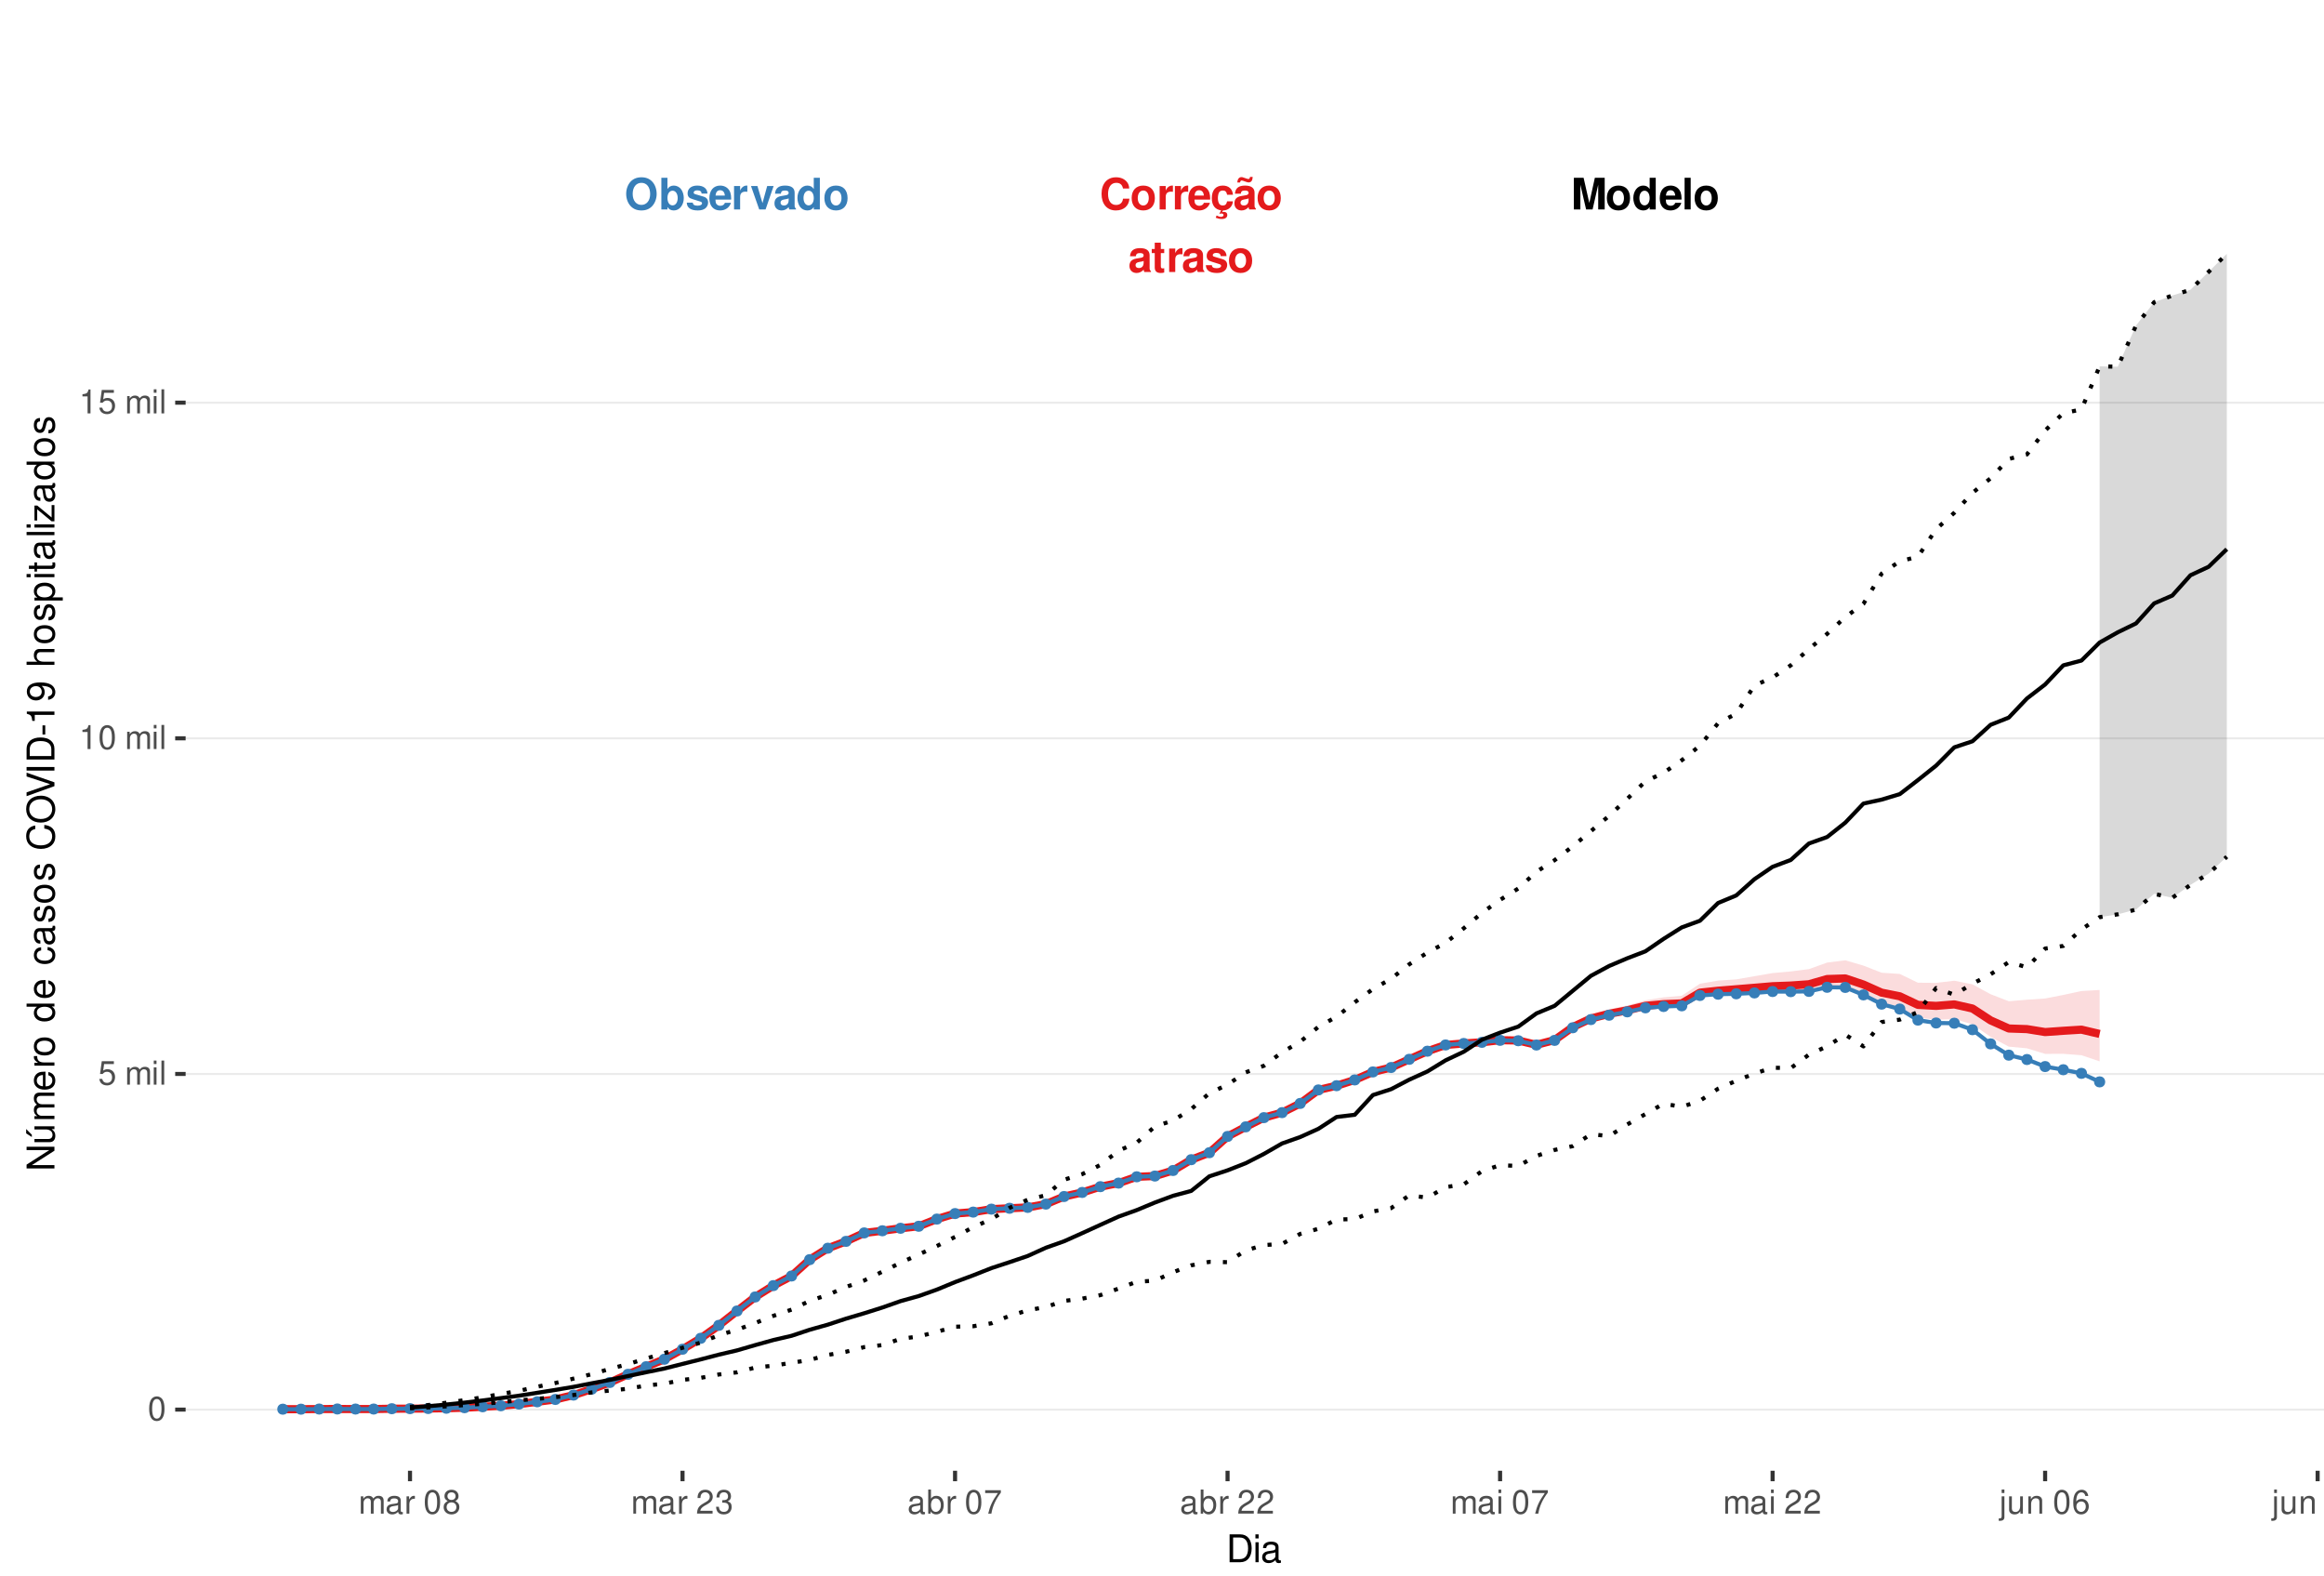 <?xml version="1.0" encoding="UTF-8"?>
<svg xmlns="http://www.w3.org/2000/svg" xmlns:xlink="http://www.w3.org/1999/xlink" width="609pt" height="413pt" viewBox="0 0 609 413" version="1.1">
<defs>
<g>
<symbol overflow="visible" id="glyph0-0">
<path style="stroke:none;" d=""/>
</symbol>
<symbol overflow="visible" id="glyph0-1">
<path style="stroke:none;" d="M 7.75 -5.484 C 7.703 -6.203 7.547 -6.656 7.203 -7.125 C 6.562 -7.969 5.547 -8.422 4.297 -8.422 C 1.953 -8.422 0.5 -6.75 0.5 -4.078 C 0.5 -1.406 1.938 0.266 4.25 0.266 C 6.328 0.266 7.688 -0.938 7.797 -2.828 L 6.125 -2.828 C 6.016 -1.781 5.359 -1.172 4.297 -1.172 C 2.984 -1.172 2.203 -2.234 2.203 -4.047 C 2.203 -5.875 3.016 -6.969 4.359 -6.969 C 5.344 -6.969 5.906 -6.5 6.125 -5.484 Z M 7.75 -5.484 "/>
</symbol>
<symbol overflow="visible" id="glyph0-2">
<path style="stroke:none;" d="M 3.422 -6.25 C 1.547 -6.25 0.391 -5 0.391 -2.984 C 0.391 -0.969 1.547 0.266 3.438 0.266 C 5.312 0.266 6.469 -0.969 6.469 -2.953 C 6.469 -5.031 5.344 -6.25 3.422 -6.25 Z M 3.438 -4.953 C 4.312 -4.953 4.875 -4.172 4.875 -2.969 C 4.875 -1.812 4.281 -1.031 3.438 -1.031 C 2.578 -1.031 1.984 -1.812 1.984 -2.984 C 1.984 -4.172 2.578 -4.953 3.438 -4.953 Z M 3.438 -4.953 "/>
</symbol>
<symbol overflow="visible" id="glyph0-3">
<path style="stroke:none;" d="M 0.719 -6.141 L 0.719 0 L 2.312 0 L 2.312 -3.266 C 2.312 -4.203 2.781 -4.656 3.703 -4.656 C 3.875 -4.656 4 -4.656 4.203 -4.625 L 4.203 -6.234 C 4.125 -6.25 4.078 -6.25 4.016 -6.25 C 3.281 -6.25 2.656 -5.766 2.312 -4.938 L 2.312 -6.141 Z M 0.719 -6.141 "/>
</symbol>
<symbol overflow="visible" id="glyph0-4">
<path style="stroke:none;" d="M 5.953 -2.578 C 5.969 -2.703 5.969 -2.766 5.969 -2.844 C 5.969 -3.453 5.875 -4.031 5.734 -4.453 C 5.328 -5.578 4.328 -6.25 3.094 -6.25 C 1.328 -6.25 0.25 -4.969 0.25 -2.906 C 0.25 -0.938 1.312 0.266 3.062 0.266 C 4.438 0.266 5.547 -0.516 5.906 -1.734 L 4.328 -1.734 C 4.141 -1.234 3.703 -0.953 3.109 -0.953 C 2.656 -0.953 2.297 -1.156 2.062 -1.484 C 1.922 -1.719 1.859 -1.984 1.844 -2.578 Z M 1.859 -3.625 C 1.969 -4.578 2.359 -5.031 3.078 -5.031 C 3.797 -5.031 4.234 -4.531 4.312 -3.625 Z M 1.859 -3.625 "/>
</symbol>
<symbol overflow="visible" id="glyph0-5">
<path style="stroke:none;" d="M 3.312 0.266 C 4.734 0.266 5.812 -0.703 5.938 -2.125 L 4.406 -2.125 C 4.219 -1.328 3.906 -1.031 3.281 -1.031 C 2.938 -1.031 2.594 -1.156 2.406 -1.391 C 2.141 -1.719 1.984 -2.312 1.984 -2.953 C 1.984 -3.531 2.094 -4.078 2.281 -4.438 C 2.469 -4.781 2.828 -4.953 3.281 -4.953 C 3.922 -4.953 4.234 -4.656 4.406 -3.844 L 5.938 -3.844 C 5.828 -5.344 4.828 -6.25 3.281 -6.25 C 1.438 -6.25 0.391 -5.047 0.391 -2.953 C 0.391 -1.078 1.25 0.031 2.828 0.234 L 2.328 1.203 C 2.547 1.109 2.672 1.062 2.891 1.062 C 3.234 1.062 3.469 1.234 3.469 1.469 C 3.469 1.734 3.188 1.938 2.828 1.938 C 2.5 1.938 2.203 1.859 1.641 1.594 L 1.422 2.188 C 2.125 2.438 2.484 2.5 2.984 2.5 C 3.938 2.5 4.453 2.125 4.453 1.438 C 4.453 0.938 4.125 0.641 3.578 0.641 C 3.406 0.641 3.266 0.656 3.109 0.719 Z M 3.312 0.266 "/>
</symbol>
<symbol overflow="visible" id="glyph0-6">
<path style="stroke:none;" d="M 5.953 -0.188 C 5.688 -0.453 5.594 -0.641 5.594 -0.938 L 5.594 -4.359 C 5.594 -5.609 4.75 -6.25 3.078 -6.25 C 1.422 -6.25 0.562 -5.547 0.453 -4.125 L 1.984 -4.125 C 2.062 -4.75 2.328 -4.953 3.109 -4.953 C 3.734 -4.953 4.031 -4.75 4.031 -4.344 C 4.031 -4.141 3.938 -3.969 3.766 -3.875 C 3.547 -3.75 3.547 -3.75 2.766 -3.625 L 2.125 -3.516 C 0.906 -3.312 0.312 -2.688 0.312 -1.578 C 0.312 -0.484 1.062 0.266 2.188 0.266 C 2.859 0.266 3.484 -0.016 4.047 -0.609 C 4.047 -0.297 4.078 -0.188 4.234 0 L 5.953 0 Z M 4.031 -2.469 C 4.031 -1.547 3.578 -1.031 2.781 -1.031 C 2.234 -1.031 1.906 -1.312 1.906 -1.766 C 1.906 -2.234 2.156 -2.469 2.828 -2.609 L 3.359 -2.703 C 3.781 -2.781 3.859 -2.812 4.031 -2.906 Z M 4.406 -8.516 C 4.359 -8.156 4.219 -7.969 3.984 -7.969 C 3.906 -7.969 3.672 -8.016 3.609 -8.047 L 2.781 -8.328 C 2.375 -8.469 2.359 -8.469 2.156 -8.469 C 1.531 -8.469 1.125 -7.953 1.078 -7.062 L 1.797 -7.062 C 1.859 -7.422 1.984 -7.578 2.25 -7.578 C 2.359 -7.578 2.469 -7.547 2.594 -7.5 L 3.406 -7.219 C 3.641 -7.125 3.859 -7.078 4.031 -7.078 C 4.703 -7.078 5.062 -7.547 5.109 -8.516 Z M 4.406 -8.516 "/>
</symbol>
<symbol overflow="visible" id="glyph0-7">
<path style="stroke:none;" d="M 5.953 -0.188 C 5.688 -0.453 5.594 -0.641 5.594 -0.938 L 5.594 -4.359 C 5.594 -5.609 4.75 -6.25 3.078 -6.25 C 1.422 -6.25 0.562 -5.547 0.453 -4.125 L 1.984 -4.125 C 2.062 -4.75 2.328 -4.953 3.109 -4.953 C 3.734 -4.953 4.031 -4.75 4.031 -4.344 C 4.031 -4.141 3.938 -3.969 3.766 -3.875 C 3.547 -3.75 3.547 -3.75 2.766 -3.625 L 2.125 -3.516 C 0.906 -3.312 0.312 -2.688 0.312 -1.578 C 0.312 -0.484 1.062 0.266 2.188 0.266 C 2.859 0.266 3.484 -0.016 4.047 -0.609 C 4.047 -0.297 4.078 -0.188 4.234 0 L 5.953 0 Z M 4.031 -2.469 C 4.031 -1.547 3.578 -1.031 2.781 -1.031 C 2.234 -1.031 1.906 -1.312 1.906 -1.766 C 1.906 -2.234 2.156 -2.469 2.828 -2.609 L 3.359 -2.703 C 3.781 -2.781 3.859 -2.812 4.031 -2.906 Z M 4.031 -2.469 "/>
</symbol>
<symbol overflow="visible" id="glyph0-8">
<path style="stroke:none;" d="M 3.422 -6.016 L 2.531 -6.016 L 2.531 -7.672 L 0.938 -7.672 L 0.938 -6.016 L 0.156 -6.016 L 0.156 -4.953 L 0.938 -4.953 L 0.938 -1.188 C 0.938 -0.219 1.453 0.266 2.5 0.266 C 2.859 0.266 3.125 0.234 3.422 0.141 L 3.422 -0.984 C 3.266 -0.953 3.188 -0.938 3.062 -0.938 C 2.641 -0.938 2.531 -1.062 2.531 -1.609 L 2.531 -4.953 L 3.422 -4.953 Z M 3.422 -6.016 "/>
</symbol>
<symbol overflow="visible" id="glyph0-9">
<path style="stroke:none;" d="M 5.75 -4.156 C 5.719 -5.453 4.719 -6.25 3.078 -6.25 C 1.516 -6.25 0.547 -5.453 0.547 -4.203 C 0.547 -3.781 0.672 -3.438 0.891 -3.203 C 1.109 -2.984 1.297 -2.875 1.891 -2.688 L 3.781 -2.094 C 4.188 -1.969 4.328 -1.844 4.328 -1.594 C 4.328 -1.219 3.875 -0.984 3.141 -0.984 C 2.719 -0.984 2.406 -1.062 2.203 -1.203 C 2.031 -1.328 1.953 -1.453 1.891 -1.781 L 0.328 -1.781 C 0.375 -0.438 1.359 0.266 3.234 0.266 C 4.078 0.266 4.734 0.078 5.188 -0.281 C 5.641 -0.641 5.922 -1.219 5.922 -1.812 C 5.922 -2.609 5.516 -3.125 4.703 -3.359 L 2.703 -3.953 C 2.25 -4.078 2.141 -4.172 2.141 -4.422 C 2.141 -4.766 2.5 -5 3.062 -5 C 3.828 -5 4.203 -4.719 4.203 -4.156 Z M 5.75 -4.156 "/>
</symbol>
<symbol overflow="visible" id="glyph0-10">
<path style="stroke:none;" d="M 2.453 -6.469 L 3.953 0 L 5.656 0 L 7.125 -6.469 L 7.125 0 L 8.828 0 L 8.828 -8.297 L 6.25 -8.297 L 4.797 -1.688 L 3.297 -8.297 L 0.75 -8.297 L 0.75 0 L 2.453 0 Z M 2.453 -6.469 "/>
</symbol>
<symbol overflow="visible" id="glyph0-11">
<path style="stroke:none;" d="M 4.609 0 L 6.203 0 L 6.203 -8.297 L 4.609 -8.297 L 4.609 -5.344 C 4.203 -5.953 3.688 -6.25 2.906 -6.25 C 1.438 -6.25 0.328 -4.828 0.328 -2.984 C 0.328 -2.156 0.578 -1.312 0.984 -0.719 C 1.406 -0.109 2.156 0.266 2.906 0.266 C 3.688 0.266 4.203 -0.016 4.609 -0.625 Z M 3.266 -4.906 C 4.078 -4.906 4.609 -4.141 4.609 -2.953 C 4.609 -1.844 4.062 -1.062 3.266 -1.062 C 2.469 -1.062 1.922 -1.859 1.922 -2.984 C 1.922 -4.125 2.469 -4.906 3.266 -4.906 Z M 3.266 -4.906 "/>
</symbol>
<symbol overflow="visible" id="glyph0-12">
<path style="stroke:none;" d="M 2.359 -8.297 L 0.766 -8.297 L 0.766 0 L 2.359 0 Z M 2.359 -8.297 "/>
</symbol>
<symbol overflow="visible" id="glyph0-13">
<path style="stroke:none;" d="M 4.438 -8.422 C 3.281 -8.422 2.328 -8.047 1.609 -7.281 C 0.875 -6.484 0.453 -5.328 0.453 -4.078 C 0.453 -2.844 0.875 -1.672 1.609 -0.891 C 2.328 -0.109 3.266 0.266 4.453 0.266 C 5.625 0.266 6.562 -0.109 7.281 -0.891 C 8 -1.656 8.438 -2.859 8.438 -4.031 C 8.438 -5.328 8.016 -6.5 7.281 -7.281 C 6.547 -8.062 5.641 -8.422 4.438 -8.422 Z M 4.453 -6.969 C 5.844 -6.969 6.734 -5.828 6.734 -4.031 C 6.734 -2.328 5.812 -1.188 4.453 -1.188 C 3.062 -1.188 2.156 -2.328 2.156 -4.078 C 2.156 -5.828 3.062 -6.969 4.453 -6.969 Z M 4.453 -6.969 "/>
</symbol>
<symbol overflow="visible" id="glyph0-14">
<path style="stroke:none;" d="M 0.672 -8.297 L 0.672 0 L 2.266 0 L 2.266 -0.625 C 2.656 -0.016 3.188 0.266 3.953 0.266 C 5.422 0.266 6.547 -1.141 6.547 -2.984 C 6.547 -3.828 6.297 -4.656 5.875 -5.25 C 5.453 -5.859 4.703 -6.25 3.953 -6.25 C 3.188 -6.25 2.656 -5.953 2.266 -5.344 L 2.266 -8.297 Z M 3.609 -4.906 C 4.391 -4.906 4.953 -4.125 4.953 -2.984 C 4.953 -1.859 4.406 -1.062 3.609 -1.062 C 2.797 -1.062 2.266 -1.828 2.266 -3.016 C 2.266 -4.141 2.812 -4.906 3.609 -4.906 Z M 3.609 -4.906 "/>
</symbol>
<symbol overflow="visible" id="glyph0-15">
<path style="stroke:none;" d="M 3.984 0 L 6.094 -6.141 L 4.406 -6.141 L 3.172 -1.656 L 1.844 -6.141 L 0.156 -6.141 L 2.312 0 Z M 3.984 0 "/>
</symbol>
<symbol overflow="visible" id="glyph1-0">
<path style="stroke:none;" d=""/>
</symbol>
<symbol overflow="visible" id="glyph1-1">
<path style="stroke:none;" d="M 2.375 -6.266 C 1.812 -6.266 1.297 -6 0.969 -5.578 C 0.578 -5.016 0.375 -4.188 0.375 -3.031 C 0.375 -0.922 1.062 0.203 2.375 0.203 C 3.672 0.203 4.391 -0.922 4.391 -2.984 C 4.391 -4.188 4.203 -5 3.797 -5.578 C 3.469 -6 2.953 -6.266 2.375 -6.266 Z M 2.375 -5.578 C 3.203 -5.578 3.609 -4.75 3.609 -3.047 C 3.609 -1.266 3.219 -0.438 2.359 -0.438 C 1.562 -0.438 1.156 -1.297 1.156 -3.016 C 1.156 -4.75 1.562 -5.578 2.375 -5.578 Z M 2.375 -5.578 "/>
</symbol>
<symbol overflow="visible" id="glyph1-2">
<path style="stroke:none;" d="M 4.125 -6.141 L 0.953 -6.141 L 0.5 -2.797 L 1.188 -2.797 C 1.547 -3.219 1.844 -3.375 2.328 -3.375 C 3.156 -3.375 3.656 -2.797 3.656 -1.891 C 3.656 -1.016 3.156 -0.469 2.312 -0.469 C 1.656 -0.469 1.25 -0.812 1.062 -1.5 L 0.297 -1.5 C 0.406 -1 0.5 -0.766 0.672 -0.531 C 1.016 -0.062 1.641 0.203 2.344 0.203 C 3.578 0.203 4.438 -0.703 4.438 -2 C 4.438 -3.219 3.641 -4.047 2.453 -4.047 C 2.031 -4.047 1.672 -3.938 1.328 -3.672 L 1.562 -5.391 L 4.125 -5.391 Z M 4.125 -6.141 "/>
</symbol>
<symbol overflow="visible" id="glyph1-3">
<path style="stroke:none;" d=""/>
</symbol>
<symbol overflow="visible" id="glyph1-4">
<path style="stroke:none;" d="M 0.609 -4.531 L 0.609 0 L 1.328 0 L 1.328 -2.844 C 1.328 -3.5 1.812 -4.031 2.391 -4.031 C 2.938 -4.031 3.234 -3.703 3.234 -3.125 L 3.234 0 L 3.969 0 L 3.969 -2.844 C 3.969 -3.5 4.438 -4.031 5.031 -4.031 C 5.562 -4.031 5.875 -3.703 5.875 -3.125 L 5.875 0 L 6.594 0 L 6.594 -3.406 C 6.594 -4.219 6.125 -4.672 5.281 -4.672 C 4.672 -4.672 4.312 -4.484 3.891 -3.969 C 3.625 -4.453 3.25 -4.672 2.672 -4.672 C 2.062 -4.672 1.656 -4.438 1.266 -3.891 L 1.266 -4.531 Z M 0.609 -4.531 "/>
</symbol>
<symbol overflow="visible" id="glyph1-5">
<path style="stroke:none;" d="M 1.297 -4.531 L 0.578 -4.531 L 0.578 0 L 1.297 0 Z M 1.297 -6.312 L 0.578 -6.312 L 0.578 -5.406 L 1.297 -5.406 Z M 1.297 -6.312 "/>
</symbol>
<symbol overflow="visible" id="glyph1-6">
<path style="stroke:none;" d="M 1.312 -6.312 L 0.594 -6.312 L 0.594 0 L 1.312 0 Z M 1.312 -6.312 "/>
</symbol>
<symbol overflow="visible" id="glyph1-7">
<path style="stroke:none;" d="M 2.234 -4.453 L 2.234 0 L 3 0 L 3 -6.266 L 2.5 -6.266 C 2.234 -5.297 2.062 -5.172 0.891 -5.016 L 0.891 -4.453 Z M 2.234 -4.453 "/>
</symbol>
<symbol overflow="visible" id="glyph1-8">
<path style="stroke:none;" d="M 4.625 -0.422 C 4.547 -0.406 4.516 -0.406 4.469 -0.406 C 4.219 -0.406 4.078 -0.531 4.078 -0.766 L 4.078 -3.422 C 4.078 -4.234 3.5 -4.672 2.375 -4.672 C 1.719 -4.672 1.188 -4.469 0.875 -4.141 C 0.672 -3.906 0.578 -3.641 0.562 -3.188 L 1.297 -3.188 C 1.344 -3.75 1.672 -4 2.359 -4 C 3.016 -4 3.375 -3.75 3.375 -3.328 L 3.375 -3.141 C 3.359 -2.828 3.203 -2.703 2.609 -2.625 C 1.594 -2.5 1.438 -2.469 1.156 -2.359 C 0.625 -2.125 0.359 -1.734 0.359 -1.141 C 0.359 -0.312 0.938 0.203 1.859 0.203 C 2.422 0.203 2.875 0 3.391 -0.469 C 3.438 0 3.672 0.203 4.141 0.203 C 4.297 0.203 4.391 0.188 4.625 0.125 Z M 3.375 -1.422 C 3.375 -1.188 3.297 -1.031 3.078 -0.844 C 2.781 -0.578 2.438 -0.438 2.016 -0.438 C 1.453 -0.438 1.109 -0.703 1.109 -1.156 C 1.109 -1.641 1.422 -1.875 2.203 -1.984 C 2.984 -2.094 3.125 -2.125 3.375 -2.234 Z M 3.375 -1.422 "/>
</symbol>
<symbol overflow="visible" id="glyph1-9">
<path style="stroke:none;" d="M 0.594 -4.531 L 0.594 0 L 1.328 0 L 1.328 -2.359 C 1.328 -3.438 1.781 -3.938 2.781 -3.906 L 2.781 -4.641 C 2.656 -4.656 2.594 -4.672 2.5 -4.672 C 2.031 -4.672 1.672 -4.391 1.266 -3.719 L 1.266 -4.531 Z M 0.594 -4.531 "/>
</symbol>
<symbol overflow="visible" id="glyph1-10">
<path style="stroke:none;" d="M 3.391 -3.297 C 4.031 -3.688 4.219 -4 4.219 -4.594 C 4.219 -5.578 3.469 -6.266 2.375 -6.266 C 1.297 -6.266 0.531 -5.578 0.531 -4.594 C 0.531 -4 0.734 -3.703 1.375 -3.297 C 0.672 -2.938 0.312 -2.438 0.312 -1.734 C 0.312 -0.594 1.156 0.203 2.375 0.203 C 3.594 0.203 4.438 -0.594 4.438 -1.734 C 4.438 -2.438 4.094 -2.938 3.391 -3.297 Z M 2.375 -5.578 C 3.031 -5.578 3.438 -5.188 3.438 -4.578 C 3.438 -3.984 3.016 -3.594 2.375 -3.594 C 1.734 -3.594 1.312 -3.984 1.312 -4.594 C 1.312 -5.188 1.734 -5.578 2.375 -5.578 Z M 2.375 -2.953 C 3.141 -2.953 3.656 -2.453 3.656 -1.719 C 3.656 -0.969 3.156 -0.469 2.359 -0.469 C 1.625 -0.469 1.094 -0.984 1.094 -1.719 C 1.094 -2.453 1.609 -2.953 2.375 -2.953 Z M 2.375 -2.953 "/>
</symbol>
<symbol overflow="visible" id="glyph1-11">
<path style="stroke:none;" d="M 4.375 -0.75 L 1.156 -0.75 C 1.234 -1.266 1.5 -1.594 2.266 -2.062 L 3.125 -2.547 C 3.984 -3.016 4.422 -3.656 4.422 -4.438 C 4.422 -4.953 4.219 -5.438 3.859 -5.781 C 3.484 -6.109 3.031 -6.266 2.453 -6.266 C 1.672 -6.266 1.094 -5.984 0.766 -5.438 C 0.547 -5.109 0.453 -4.719 0.438 -4.094 L 1.188 -4.094 C 1.219 -4.516 1.266 -4.766 1.375 -4.984 C 1.578 -5.359 1.969 -5.594 2.438 -5.594 C 3.125 -5.594 3.641 -5.094 3.641 -4.422 C 3.641 -3.906 3.359 -3.484 2.812 -3.172 L 2.016 -2.703 C 0.734 -1.969 0.359 -1.375 0.297 -0.016 L 4.375 -0.016 Z M 4.375 -0.75 "/>
</symbol>
<symbol overflow="visible" id="glyph1-12">
<path style="stroke:none;" d="M 1.906 -2.875 L 2.328 -2.875 C 3.156 -2.875 3.594 -2.5 3.594 -1.734 C 3.594 -0.953 3.125 -0.469 2.344 -0.469 C 1.5 -0.469 1.094 -0.906 1.031 -1.812 L 0.281 -1.812 C 0.312 -1.312 0.391 -0.984 0.547 -0.703 C 0.859 -0.109 1.469 0.203 2.297 0.203 C 3.562 0.203 4.375 -0.562 4.375 -1.75 C 4.375 -2.547 4.078 -2.984 3.344 -3.234 C 3.906 -3.469 4.203 -3.906 4.203 -4.531 C 4.203 -5.609 3.5 -6.266 2.328 -6.266 C 1.094 -6.266 0.438 -5.562 0.406 -4.234 L 1.172 -4.234 C 1.172 -4.625 1.219 -4.844 1.312 -5.031 C 1.484 -5.391 1.859 -5.594 2.344 -5.594 C 3.016 -5.594 3.422 -5.188 3.422 -4.516 C 3.422 -4.062 3.266 -3.797 2.922 -3.656 C 2.719 -3.562 2.438 -3.531 1.906 -3.516 Z M 1.906 -2.875 "/>
</symbol>
<symbol overflow="visible" id="glyph1-13">
<path style="stroke:none;" d="M 0.469 -6.312 L 0.469 0 L 1.109 0 L 1.109 -0.578 C 1.469 -0.047 1.922 0.203 2.547 0.203 C 3.75 0.203 4.531 -0.781 4.531 -2.281 C 4.531 -3.75 3.797 -4.672 2.594 -4.672 C 1.969 -4.672 1.531 -4.438 1.188 -3.922 L 1.188 -6.312 Z M 2.453 -3.984 C 3.25 -3.984 3.781 -3.297 3.781 -2.203 C 3.781 -1.172 3.234 -0.469 2.453 -0.469 C 1.672 -0.469 1.188 -1.172 1.188 -2.234 C 1.188 -3.297 1.672 -3.984 2.453 -3.984 Z M 2.453 -3.984 "/>
</symbol>
<symbol overflow="visible" id="glyph1-14">
<path style="stroke:none;" d="M 4.5 -6.141 L 0.391 -6.141 L 0.391 -5.391 L 3.719 -5.391 C 2.25 -3.297 1.656 -2.016 1.188 0 L 2.016 0 C 2.344 -1.969 3.109 -3.656 4.5 -5.5 Z M 4.5 -6.141 "/>
</symbol>
<symbol overflow="visible" id="glyph1-15">
<path style="stroke:none;" d="M 0.609 -4.531 L 0.609 0.656 C 0.609 1.109 0.469 1.25 0.016 1.25 C -0.031 1.25 -0.062 1.25 -0.156 1.25 L -0.156 1.859 C -0.062 1.875 -0.031 1.891 0.094 1.891 C 0.906 1.891 1.328 1.562 1.328 0.938 L 1.328 -4.531 Z M 1.328 -6.312 L 0.609 -6.312 L 0.609 -5.406 L 1.328 -5.406 Z M 1.328 -6.312 "/>
</symbol>
<symbol overflow="visible" id="glyph1-16">
<path style="stroke:none;" d="M 4.172 0 L 4.172 -4.531 L 3.453 -4.531 L 3.453 -1.969 C 3.453 -1.031 2.969 -0.438 2.219 -0.438 C 1.641 -0.438 1.281 -0.781 1.281 -1.328 L 1.281 -4.531 L 0.562 -4.531 L 0.562 -1.031 C 0.562 -0.281 1.125 0.203 2.016 0.203 C 2.672 0.203 3.094 -0.031 3.516 -0.625 L 3.516 0 Z M 4.172 0 "/>
</symbol>
<symbol overflow="visible" id="glyph1-17">
<path style="stroke:none;" d="M 0.609 -4.531 L 0.609 0 L 1.328 0 L 1.328 -2.5 C 1.328 -3.422 1.812 -4.031 2.562 -4.031 C 3.141 -4.031 3.5 -3.688 3.5 -3.141 L 3.5 0 L 4.219 0 L 4.219 -3.422 C 4.219 -4.188 3.656 -4.672 2.781 -4.672 C 2.109 -4.672 1.672 -4.406 1.266 -3.781 L 1.266 -4.531 Z M 0.609 -4.531 "/>
</symbol>
<symbol overflow="visible" id="glyph1-18">
<path style="stroke:none;" d="M 4.312 -4.625 C 4.156 -5.656 3.5 -6.266 2.578 -6.266 C 1.891 -6.266 1.297 -5.922 0.922 -5.359 C 0.531 -4.75 0.375 -3.984 0.375 -2.859 C 0.375 -1.797 0.516 -1.141 0.891 -0.578 C 1.219 -0.062 1.75 0.203 2.438 0.203 C 3.594 0.203 4.438 -0.672 4.438 -1.891 C 4.438 -3.047 3.656 -3.859 2.562 -3.859 C 1.953 -3.859 1.484 -3.641 1.156 -3.172 C 1.156 -4.719 1.641 -5.578 2.516 -5.578 C 3.062 -5.578 3.422 -5.234 3.547 -4.625 Z M 2.469 -3.188 C 3.203 -3.188 3.656 -2.672 3.656 -1.828 C 3.656 -1.047 3.141 -0.469 2.438 -0.469 C 1.734 -0.469 1.188 -1.078 1.188 -1.875 C 1.188 -2.656 1.719 -3.188 2.469 -3.188 Z M 2.469 -3.188 "/>
</symbol>
<symbol overflow="visible" id="glyph2-0">
<path style="stroke:none;" d=""/>
</symbol>
<symbol overflow="visible" id="glyph2-1">
<path style="stroke:none;" d="M 0.891 0 L 3.703 0 C 5.547 0 6.672 -1.375 6.672 -3.656 C 6.672 -5.906 5.547 -7.297 3.703 -7.297 L 0.891 -7.297 Z M 1.812 -0.812 L 1.812 -6.469 L 3.547 -6.469 C 4.984 -6.469 5.734 -5.5 5.734 -3.641 C 5.734 -1.797 4.984 -0.812 3.547 -0.812 Z M 1.812 -0.812 "/>
</symbol>
<symbol overflow="visible" id="glyph2-2">
<path style="stroke:none;" d="M 1.5 -5.234 L 0.672 -5.234 L 0.672 0 L 1.5 0 Z M 1.5 -7.297 L 0.656 -7.297 L 0.656 -6.234 L 1.5 -6.234 Z M 1.5 -7.297 "/>
</symbol>
<symbol overflow="visible" id="glyph2-3">
<path style="stroke:none;" d="M 5.344 -0.484 C 5.266 -0.469 5.219 -0.469 5.172 -0.469 C 4.875 -0.469 4.719 -0.625 4.719 -0.875 L 4.719 -3.953 C 4.719 -4.891 4.047 -5.391 2.75 -5.391 C 1.984 -5.391 1.375 -5.172 1.016 -4.781 C 0.766 -4.516 0.672 -4.203 0.656 -3.688 L 1.484 -3.688 C 1.562 -4.328 1.938 -4.625 2.719 -4.625 C 3.484 -4.625 3.891 -4.344 3.891 -3.844 L 3.891 -3.625 C 3.875 -3.266 3.703 -3.125 3.016 -3.047 C 1.844 -2.891 1.656 -2.844 1.344 -2.719 C 0.734 -2.453 0.422 -2 0.422 -1.312 C 0.422 -0.375 1.078 0.234 2.141 0.234 C 2.797 0.234 3.328 0 3.922 -0.547 C 3.984 0 4.234 0.234 4.781 0.234 C 4.953 0.234 5.062 0.203 5.344 0.141 Z M 3.891 -1.656 C 3.891 -1.375 3.812 -1.203 3.562 -0.969 C 3.219 -0.656 2.812 -0.5 2.312 -0.5 C 1.672 -0.5 1.297 -0.812 1.297 -1.344 C 1.297 -1.891 1.656 -2.172 2.547 -2.297 C 3.438 -2.422 3.609 -2.453 3.891 -2.594 Z M 3.891 -1.656 "/>
</symbol>
<symbol overflow="visible" id="glyph3-0">
<path style="stroke:none;" d=""/>
</symbol>
<symbol overflow="visible" id="glyph3-1">
<path style="stroke:none;" d="M -7.297 -6.453 L -7.297 -5.578 L -1.328 -5.578 L -7.297 -1.766 L -7.297 -0.766 L 0 -0.766 L 0 -1.641 L -5.906 -1.641 L 0 -5.406 L 0 -6.453 Z M -7.297 -6.453 "/>
</symbol>
<symbol overflow="visible" id="glyph3-2">
<path style="stroke:none;" d="M 0 -4.812 L -5.234 -4.812 L -5.234 -3.984 L -2.266 -3.984 C -1.203 -3.984 -0.5 -3.438 -0.5 -2.562 C -0.5 -1.906 -0.906 -1.484 -1.531 -1.484 L -5.234 -1.484 L -5.234 -0.656 L -1.203 -0.656 C -0.328 -0.656 0.234 -1.297 0.234 -2.312 C 0.234 -3.094 -0.047 -3.578 -0.734 -4.062 L 0 -4.062 Z M -7.406 -2.953 L -5.922 -2 L -5.922 -2.594 L -7.406 -4.094 Z M -7.406 -2.953 "/>
</symbol>
<symbol overflow="visible" id="glyph3-3">
<path style="stroke:none;" d="M -5.234 -0.703 L 0 -0.703 L 0 -1.547 L -3.297 -1.547 C -4.047 -1.547 -4.656 -2.094 -4.656 -2.766 C -4.656 -3.391 -4.281 -3.734 -3.609 -3.734 L 0 -3.734 L 0 -4.578 L -3.297 -4.578 C -4.047 -4.578 -4.656 -5.125 -4.656 -5.812 C -4.656 -6.422 -4.266 -6.781 -3.609 -6.781 L 0 -6.781 L 0 -7.625 L -3.938 -7.625 C -4.875 -7.625 -5.391 -7.078 -5.391 -6.094 C -5.391 -5.406 -5.188 -4.984 -4.594 -4.484 C -5.156 -4.188 -5.391 -3.766 -5.391 -3.078 C -5.391 -2.375 -5.125 -1.906 -4.5 -1.469 L -5.234 -1.469 Z M -5.234 -0.703 "/>
</symbol>
<symbol overflow="visible" id="glyph3-4">
<path style="stroke:none;" d="M -2.344 -5.125 C -3.141 -5.125 -3.625 -5.062 -4.016 -4.922 C -4.875 -4.578 -5.391 -3.781 -5.391 -2.797 C -5.391 -1.344 -4.281 -0.406 -2.547 -0.406 C -0.812 -0.406 0.234 -1.297 0.234 -2.781 C 0.234 -3.984 -0.453 -4.812 -1.594 -5.016 L -1.594 -4.188 C -0.906 -3.953 -0.547 -3.484 -0.547 -2.812 C -0.547 -2.281 -0.781 -1.828 -1.219 -1.547 C -1.516 -1.344 -1.812 -1.281 -2.344 -1.266 Z M -3.016 -1.297 C -3.984 -1.359 -4.625 -1.953 -4.625 -2.797 C -4.625 -3.641 -3.953 -4.234 -3.016 -4.234 Z M -3.016 -1.297 "/>
</symbol>
<symbol overflow="visible" id="glyph3-5">
<path style="stroke:none;" d="M -5.234 -0.688 L 0 -0.688 L 0 -1.531 L -2.719 -1.531 C -3.984 -1.547 -4.547 -2.062 -4.516 -3.203 L -5.359 -3.203 C -5.375 -3.062 -5.391 -2.984 -5.391 -2.891 C -5.391 -2.344 -5.062 -1.938 -4.297 -1.453 L -5.234 -1.453 Z M -5.234 -0.688 "/>
</symbol>
<symbol overflow="visible" id="glyph3-6">
<path style="stroke:none;" d="M -5.391 -2.719 C -5.391 -1.234 -4.344 -0.359 -2.578 -0.359 C -0.812 -0.359 0.234 -1.234 0.234 -2.734 C 0.234 -4.203 -0.812 -5.094 -2.547 -5.094 C -4.359 -5.094 -5.391 -4.234 -5.391 -2.719 Z M -4.625 -2.734 C -4.625 -3.672 -3.844 -4.234 -2.547 -4.234 C -1.312 -4.234 -0.547 -3.656 -0.547 -2.734 C -0.547 -1.797 -1.312 -1.234 -2.578 -1.234 C -3.844 -1.234 -4.625 -1.797 -4.625 -2.734 Z M -4.625 -2.734 "/>
</symbol>
<symbol overflow="visible" id="glyph3-7">
<path style="stroke:none;" d=""/>
</symbol>
<symbol overflow="visible" id="glyph3-8">
<path style="stroke:none;" d="M -7.297 -4.953 L -7.297 -4.125 L -4.578 -4.125 C -5.109 -3.766 -5.391 -3.203 -5.391 -2.516 C -5.391 -1.156 -4.297 -0.266 -2.625 -0.266 C -0.859 -0.266 0.234 -1.125 0.234 -2.547 C 0.234 -3.266 -0.047 -3.766 -0.688 -4.203 L 0 -4.203 L 0 -4.953 Z M -4.609 -2.656 C -4.609 -3.547 -3.812 -4.125 -2.562 -4.125 C -1.344 -4.125 -0.547 -3.547 -0.547 -2.656 C -0.547 -1.734 -1.359 -1.125 -2.578 -1.125 C -3.797 -1.125 -4.609 -1.734 -4.609 -2.656 Z M -4.609 -2.656 "/>
</symbol>
<symbol overflow="visible" id="glyph3-9">
<path style="stroke:none;" d="M -3.484 -4.703 C -3.984 -4.672 -4.312 -4.562 -4.609 -4.359 C -5.094 -4 -5.391 -3.375 -5.391 -2.641 C -5.391 -1.219 -4.266 -0.312 -2.531 -0.312 C -0.844 -0.312 0.234 -1.203 0.234 -2.625 C 0.234 -3.875 -0.516 -4.672 -1.797 -4.766 L -1.797 -3.938 C -0.953 -3.797 -0.547 -3.359 -0.547 -2.656 C -0.547 -1.734 -1.297 -1.188 -2.531 -1.188 C -3.844 -1.188 -4.625 -1.719 -4.625 -2.625 C -4.625 -3.328 -4.203 -3.766 -3.484 -3.875 Z M -3.484 -4.703 "/>
</symbol>
<symbol overflow="visible" id="glyph3-10">
<path style="stroke:none;" d="M -0.484 -5.344 C -0.469 -5.266 -0.469 -5.219 -0.469 -5.172 C -0.469 -4.875 -0.625 -4.719 -0.875 -4.719 L -3.953 -4.719 C -4.891 -4.719 -5.391 -4.047 -5.391 -2.75 C -5.391 -1.984 -5.172 -1.375 -4.781 -1.016 C -4.516 -0.766 -4.203 -0.672 -3.688 -0.656 L -3.688 -1.484 C -4.328 -1.562 -4.625 -1.938 -4.625 -2.719 C -4.625 -3.484 -4.344 -3.891 -3.844 -3.891 L -3.625 -3.891 C -3.266 -3.875 -3.125 -3.703 -3.047 -3.016 C -2.891 -1.844 -2.844 -1.656 -2.719 -1.344 C -2.453 -0.734 -2 -0.422 -1.312 -0.422 C -0.375 -0.422 0.234 -1.078 0.234 -2.141 C 0.234 -2.797 0 -3.328 -0.547 -3.922 C 0 -3.984 0.234 -4.234 0.234 -4.781 C 0.234 -4.953 0.203 -5.062 0.141 -5.344 Z M -1.656 -3.891 C -1.375 -3.891 -1.203 -3.812 -0.969 -3.562 C -0.656 -3.219 -0.5 -2.812 -0.5 -2.312 C -0.5 -1.672 -0.812 -1.297 -1.344 -1.297 C -1.891 -1.297 -2.172 -1.656 -2.297 -2.547 C -2.422 -3.438 -2.453 -3.609 -2.594 -3.891 Z M -1.656 -3.891 "/>
</symbol>
<symbol overflow="visible" id="glyph3-11">
<path style="stroke:none;" d="M -3.781 -4.375 C -4.812 -4.375 -5.391 -3.688 -5.391 -2.484 C -5.391 -1.266 -4.766 -0.469 -3.797 -0.469 C -2.969 -0.469 -2.578 -0.891 -2.281 -2.125 L -2.094 -2.906 C -1.953 -3.484 -1.734 -3.719 -1.375 -3.719 C -0.875 -3.719 -0.547 -3.234 -0.547 -2.5 C -0.547 -2.047 -0.672 -1.672 -0.891 -1.453 C -1.047 -1.328 -1.188 -1.266 -1.562 -1.219 L -1.562 -0.344 C -0.344 -0.375 0.234 -1.062 0.234 -2.438 C 0.234 -3.75 -0.422 -4.594 -1.438 -4.594 C -2.203 -4.594 -2.641 -4.156 -2.891 -3.109 L -3.078 -2.312 C -3.234 -1.625 -3.453 -1.344 -3.828 -1.344 C -4.312 -1.344 -4.625 -1.766 -4.625 -2.453 C -4.625 -3.125 -4.328 -3.484 -3.781 -3.5 Z M -3.781 -4.375 "/>
</symbol>
<symbol overflow="visible" id="glyph3-12">
<path style="stroke:none;" d="M -5.031 -6.625 C -6.625 -6.328 -7.406 -5.406 -7.406 -3.812 C -7.406 -2.828 -7.094 -2.047 -6.5 -1.5 C -5.781 -0.844 -4.734 -0.484 -3.562 -0.484 C -2.359 -0.484 -1.328 -0.844 -0.625 -1.531 C -0.047 -2.094 0.234 -2.812 0.234 -3.766 C 0.234 -5.547 -0.734 -6.547 -2.656 -6.766 L -2.656 -5.812 C -2.156 -5.734 -1.812 -5.625 -1.531 -5.484 C -0.938 -5.188 -0.594 -4.562 -0.594 -3.781 C -0.594 -2.328 -1.75 -1.406 -3.562 -1.406 C -5.438 -1.406 -6.594 -2.281 -6.594 -3.703 C -6.594 -4.297 -6.422 -4.844 -6.125 -5.141 C -5.875 -5.406 -5.578 -5.562 -5.031 -5.672 Z M -5.031 -6.625 "/>
</symbol>
<symbol overflow="visible" id="glyph3-13">
<path style="stroke:none;" d="M -7.406 -3.891 C -7.406 -1.797 -5.875 -0.375 -3.594 -0.375 C -1.297 -0.375 0.234 -1.797 0.234 -3.906 C 0.234 -4.797 -0.047 -5.562 -0.547 -6.156 C -1.203 -6.953 -2.344 -7.422 -3.531 -7.422 C -5.875 -7.422 -7.406 -6.031 -7.406 -3.891 Z M -6.594 -3.891 C -6.594 -5.469 -5.406 -6.484 -3.547 -6.484 C -1.797 -6.484 -0.594 -5.438 -0.594 -3.906 C -0.594 -2.344 -1.797 -1.312 -3.594 -1.312 C -5.391 -1.312 -6.594 -2.344 -6.594 -3.891 Z M -6.594 -3.891 "/>
</symbol>
<symbol overflow="visible" id="glyph3-14">
<path style="stroke:none;" d="M 0 -3.922 L -7.297 -6.453 L -7.297 -5.453 L -1.125 -3.438 L -7.297 -1.297 L -7.297 -0.297 L 0 -2.922 Z M 0 -3.922 "/>
</symbol>
<symbol overflow="visible" id="glyph3-15">
<path style="stroke:none;" d="M -7.297 -1.938 L -7.297 -1 L 0 -1 L 0 -1.938 Z M -7.297 -1.938 "/>
</symbol>
<symbol overflow="visible" id="glyph3-16">
<path style="stroke:none;" d="M 0 -0.891 L 0 -3.703 C 0 -5.547 -1.375 -6.672 -3.656 -6.672 C -5.906 -6.672 -7.297 -5.547 -7.297 -3.703 L -7.297 -0.891 Z M -0.812 -1.812 L -6.469 -1.812 L -6.469 -3.547 C -6.469 -4.984 -5.5 -5.734 -3.641 -5.734 C -1.797 -5.734 -0.812 -4.984 -0.812 -3.547 Z M -0.812 -1.812 "/>
</symbol>
<symbol overflow="visible" id="glyph3-17">
<path style="stroke:none;" d="M -3.125 -2.844 L -3.125 -0.453 L -2.406 -0.453 L -2.406 -2.844 Z M -3.125 -2.844 "/>
</symbol>
<symbol overflow="visible" id="glyph3-18">
<path style="stroke:none;" d="M -5.156 -2.594 L 0 -2.594 L 0 -3.469 L -7.234 -3.469 L -7.234 -2.891 C -6.125 -2.578 -5.969 -2.375 -5.797 -1.016 L -5.156 -1.016 Z M -5.156 -2.594 "/>
</symbol>
<symbol overflow="visible" id="glyph3-19">
<path style="stroke:none;" d="M -1.656 -0.531 C -0.469 -0.703 0.234 -1.453 0.234 -2.547 C 0.234 -3.328 -0.156 -4.031 -0.797 -4.453 C -1.516 -4.891 -2.391 -5.094 -3.703 -5.094 C -4.922 -5.094 -5.688 -4.906 -6.328 -4.484 C -6.922 -4.094 -7.234 -3.484 -7.234 -2.703 C -7.234 -1.344 -6.219 -0.375 -4.812 -0.375 C -3.484 -0.375 -2.547 -1.281 -2.547 -2.562 C -2.547 -3.234 -2.797 -3.734 -3.344 -4.188 C -1.547 -4.172 -0.547 -3.609 -0.547 -2.594 C -0.547 -1.984 -0.953 -1.547 -1.656 -1.406 Z M -6.453 -2.688 C -6.453 -3.516 -5.766 -4.125 -4.844 -4.125 C -3.953 -4.125 -3.328 -3.531 -3.328 -2.656 C -3.328 -1.812 -3.938 -1.281 -4.891 -1.281 C -5.797 -1.281 -6.453 -1.875 -6.453 -2.688 Z M -6.453 -2.688 "/>
</symbol>
<symbol overflow="visible" id="glyph3-20">
<path style="stroke:none;" d="M -7.297 -0.703 L 0 -0.703 L 0 -1.531 L -2.891 -1.531 C -3.953 -1.531 -4.656 -2.094 -4.656 -2.953 C -4.656 -3.234 -4.578 -3.484 -4.438 -3.688 C -4.25 -3.938 -4 -4.031 -3.625 -4.031 L 0 -4.031 L 0 -4.859 L -3.953 -4.859 C -4.844 -4.859 -5.391 -4.234 -5.391 -3.203 C -5.391 -2.469 -5.156 -2.016 -4.516 -1.531 L -7.297 -1.531 Z M -7.297 -0.703 "/>
</symbol>
<symbol overflow="visible" id="glyph3-21">
<path style="stroke:none;" d="M 2.188 -0.547 L 2.188 -1.375 L -0.547 -1.375 C -0.016 -1.812 0.234 -2.312 0.234 -2.984 C 0.234 -4.344 -0.859 -5.234 -2.531 -5.234 C -4.297 -5.234 -5.391 -4.375 -5.391 -2.984 C -5.391 -2.266 -5.062 -1.703 -4.453 -1.312 L -5.234 -1.312 L -5.234 -0.547 Z M -4.609 -2.844 C -4.609 -3.766 -3.797 -4.359 -2.547 -4.359 C -1.359 -4.359 -0.547 -3.75 -0.547 -2.844 C -0.547 -1.953 -1.344 -1.375 -2.578 -1.375 C -3.812 -1.375 -4.609 -1.953 -4.609 -2.844 Z M -4.609 -2.844 "/>
</symbol>
<symbol overflow="visible" id="glyph3-22">
<path style="stroke:none;" d="M -5.234 -1.5 L -5.234 -0.672 L 0 -0.672 L 0 -1.5 Z M -7.297 -1.5 L -7.297 -0.656 L -6.234 -0.656 L -6.234 -1.5 Z M -7.297 -1.5 "/>
</symbol>
<symbol overflow="visible" id="glyph3-23">
<path style="stroke:none;" d="M -5.234 -2.547 L -5.234 -1.688 L -6.688 -1.688 L -6.688 -0.844 L -5.234 -0.844 L -5.234 -0.141 L -4.562 -0.141 L -4.562 -0.844 L -0.594 -0.844 C -0.062 -0.844 0.234 -1.203 0.234 -1.859 C 0.234 -2.078 0.203 -2.266 0.156 -2.547 L -0.547 -2.547 C -0.516 -2.422 -0.5 -2.312 -0.5 -2.141 C -0.5 -1.781 -0.594 -1.688 -0.969 -1.688 L -4.562 -1.688 L -4.562 -2.547 Z M -5.234 -2.547 "/>
</symbol>
<symbol overflow="visible" id="glyph3-24">
<path style="stroke:none;" d="M -7.297 -1.516 L -7.297 -0.688 L 0 -0.688 L 0 -1.516 Z M -7.297 -1.516 "/>
</symbol>
<symbol overflow="visible" id="glyph3-25">
<path style="stroke:none;" d="M -5.234 -4.438 L -5.234 -0.516 L -4.516 -0.516 L -4.516 -3.438 L -0.75 -0.312 L 0 -0.312 L 0 -4.562 L -0.734 -4.562 L -0.734 -1.312 L -4.5 -4.438 Z M -5.234 -4.438 "/>
</symbol>
</g>
<clipPath id="clip1">
  <path d="M 48.645 30.441 L 609 30.441 L 609 385.328 L 48.645 385.328 Z M 48.645 30.441 "/>
</clipPath>
<clipPath id="clip2">
  <path d="M 48.645 369 L 609 369 L 609 370 L 48.645 370 Z M 48.645 369 "/>
</clipPath>
<clipPath id="clip3">
  <path d="M 48.645 281 L 609 281 L 609 282 L 48.645 282 Z M 48.645 281 "/>
</clipPath>
<clipPath id="clip4">
  <path d="M 48.645 193 L 609 193 L 609 194 L 48.645 194 Z M 48.645 193 "/>
</clipPath>
<clipPath id="clip5">
  <path d="M 48.645 105 L 609 105 L 609 106 L 48.645 106 Z M 48.645 105 "/>
</clipPath>
</defs>
<g id="surface383">
<rect x="0" y="0" width="609" height="413" style="fill:rgb(100%,100%,100%);fill-opacity:1;stroke:none;"/>
<rect x="0" y="0" width="609" height="413" style="fill:rgb(100%,100%,100%);fill-opacity:1;stroke:none;"/>
<path style="fill:none;stroke-width:1.067;stroke-linecap:round;stroke-linejoin:round;stroke:rgb(100%,100%,100%);stroke-opacity:1;stroke-miterlimit:10;" d="M 0 413 L 609 413 L 609 0 L 0 0 Z M 0 413 "/>
<g clip-path="url(#clip1)" clip-rule="nonzero">
<path style=" stroke:none;fill-rule:nonzero;fill:rgb(100%,100%,100%);fill-opacity:1;" d="M 48.645 385.328 L 609 385.328 L 609 30.441 L 48.645 30.441 Z M 48.645 385.328 "/>
</g>
<g clip-path="url(#clip2)" clip-rule="nonzero">
<path style="fill:none;stroke-width:0.533;stroke-linecap:butt;stroke-linejoin:round;stroke:rgb(92.157%,92.157%,92.157%);stroke-opacity:1;stroke-miterlimit:10;" d="M 48.645 369.305 L 609 369.305 "/>
</g>
<g clip-path="url(#clip3)" clip-rule="nonzero">
<path style="fill:none;stroke-width:0.533;stroke-linecap:butt;stroke-linejoin:round;stroke:rgb(92.157%,92.157%,92.157%);stroke-opacity:1;stroke-miterlimit:10;" d="M 48.645 281.367 L 609 281.367 "/>
</g>
<g clip-path="url(#clip4)" clip-rule="nonzero">
<path style="fill:none;stroke-width:0.533;stroke-linecap:butt;stroke-linejoin:round;stroke:rgb(92.157%,92.157%,92.157%);stroke-opacity:1;stroke-miterlimit:10;" d="M 48.645 193.434 L 609 193.434 "/>
</g>
<g clip-path="url(#clip5)" clip-rule="nonzero">
<path style="fill:none;stroke-width:0.533;stroke-linecap:butt;stroke-linejoin:round;stroke:rgb(92.157%,92.157%,92.157%);stroke-opacity:1;stroke-miterlimit:10;" d="M 48.645 105.5 L 609 105.5 "/>
</g>
<path style=" stroke:none;fill-rule:nonzero;fill:rgb(0%,0%,0%);fill-opacity:0.149;" d="M 550.203 95.969 L 554.965 96.082 L 559.727 85.305 L 564.484 79.188 L 569.246 77.426 L 574.008 75.914 L 578.77 71.215 L 583.531 66.496 L 583.531 224.461 L 578.77 228.879 L 574.008 231.832 L 569.246 235.219 L 564.484 234.184 L 559.727 238.297 L 554.965 239.543 L 550.203 240.293 Z M 550.203 95.969 "/>
<path style=" stroke:none;fill-rule:nonzero;fill:rgb(89.412%,10.196%,10.98%);fill-opacity:0.149;" d="M 74.117 369.199 L 78.875 369.199 L 83.637 369.164 L 88.398 369.145 L 93.16 369.164 L 97.922 369.164 L 102.68 369.074 L 107.441 369.059 L 112.203 369.023 L 116.965 368.953 L 121.723 368.812 L 126.484 368.562 L 131.246 368.301 L 136.008 367.859 L 140.77 367.262 L 145.527 366.648 L 150.289 365.504 L 155.051 363.938 L 159.812 362.199 L 164.574 360.051 L 169.332 358.066 L 174.094 356.113 L 178.855 353.492 L 183.617 350.625 L 188.375 347.23 L 193.137 343.469 L 197.898 339.793 L 202.66 336.82 L 207.422 334.305 L 212.18 330.016 L 216.941 327.023 L 221.703 325.23 L 226.465 323.016 L 231.227 322.453 L 235.984 321.801 L 240.746 321.273 L 245.508 319.391 L 250.27 317.949 L 255.027 317.562 L 259.789 316.789 L 264.551 316.559 L 269.312 316.332 L 274.074 315.469 L 278.832 313.48 L 283.594 312.41 L 288.355 310.898 L 293.117 309.965 L 297.875 308.312 L 302.637 308.117 L 307.398 306.66 L 312.16 303.828 L 316.922 302 L 321.68 297.742 L 326.441 295.227 L 331.203 292.816 L 335.965 291.5 L 340.727 289.09 L 345.484 285.555 L 350.246 284.445 L 355.008 282.934 L 359.77 280.84 L 364.527 279.68 L 369.289 277.535 L 374.051 275.406 L 378.812 273.734 L 383.574 273.277 L 388.332 272.98 L 393.094 272.258 L 397.855 272.066 L 402.617 272.91 L 407.379 271.625 L 412.137 268.074 L 416.898 265.75 L 421.66 264.414 L 426.422 263.414 L 431.18 262.059 L 435.941 261.301 L 440.703 260.879 L 445.465 257.73 L 450.227 256.906 L 454.984 256.59 L 459.746 255.762 L 464.508 254.938 L 469.27 254.512 L 474.027 253.898 L 478.789 252.191 L 483.551 251.594 L 488.312 252.984 L 493.074 254.848 L 497.832 255.164 L 502.594 257.469 L 507.355 257.504 L 512.117 256.941 L 516.879 257.891 L 521.637 260.477 L 526.398 262.32 L 531.16 261.918 L 535.922 261.602 L 540.68 260.668 L 545.441 259.648 L 550.203 259.367 L 550.203 278.062 L 545.441 276.461 L 540.68 276.094 L 535.922 276.109 L 531.16 274.652 L 526.398 274.211 L 521.637 271.66 L 516.879 268.355 L 512.117 266.984 L 507.355 267.16 L 502.594 266.633 L 497.832 263.871 L 493.074 262.711 L 488.312 260.371 L 483.551 258.523 L 478.789 258.504 L 474.027 259.613 L 469.27 259.668 L 464.508 259.738 L 459.746 260.125 L 454.984 260.371 L 450.227 260.477 L 445.465 260.809 L 440.703 263.52 L 435.941 263.695 L 431.18 264.047 L 426.422 265.102 L 421.66 265.98 L 416.898 267.125 L 412.137 269.27 L 407.379 272.574 L 402.617 273.789 L 397.855 272.664 L 393.094 272.559 L 388.332 273.086 L 383.574 273.383 L 378.812 273.77 L 374.051 275.406 L 369.289 277.535 L 364.527 279.68 L 359.77 280.84 L 355.008 282.934 L 350.246 284.445 L 345.484 285.555 L 340.727 289.09 L 335.965 291.5 L 331.203 292.816 L 326.441 295.227 L 321.68 297.742 L 316.922 302 L 312.16 303.828 L 307.398 306.66 L 302.637 308.117 L 297.875 308.312 L 293.117 309.965 L 288.355 310.898 L 283.594 312.41 L 278.832 313.48 L 274.074 315.469 L 269.312 316.332 L 264.551 316.559 L 259.789 316.789 L 255.027 317.562 L 250.27 317.949 L 245.508 319.391 L 240.746 321.273 L 235.984 321.801 L 231.227 322.453 L 226.465 323.016 L 221.703 325.23 L 216.941 327.023 L 212.18 330.016 L 207.422 334.305 L 202.66 336.82 L 197.898 339.793 L 193.137 343.469 L 188.375 347.23 L 183.617 350.625 L 178.855 353.492 L 174.094 356.113 L 169.332 358.066 L 164.574 360.051 L 159.812 362.199 L 155.051 363.938 L 150.289 365.504 L 145.527 366.648 L 140.77 367.262 L 136.008 367.859 L 131.246 368.301 L 126.484 368.562 L 121.723 368.812 L 116.965 368.953 L 112.203 369.023 L 107.441 369.059 L 102.68 369.074 L 97.922 369.164 L 93.16 369.164 L 88.398 369.145 L 83.637 369.164 L 78.875 369.199 Z M 74.117 369.199 "/>
<path style="fill:none;stroke-width:2.134;stroke-linecap:butt;stroke-linejoin:round;stroke:rgb(89.412%,10.196%,10.98%);stroke-opacity:1;stroke-miterlimit:10;" d="M 74.117 369.199 L 78.875 369.199 L 83.637 369.164 L 88.398 369.145 L 93.16 369.164 L 97.922 369.164 L 102.68 369.074 L 107.441 369.059 L 112.203 369.023 L 116.965 368.953 L 121.723 368.812 L 126.484 368.562 L 131.246 368.301 L 136.008 367.859 L 140.77 367.262 L 145.527 366.648 L 150.289 365.504 L 155.051 363.938 L 159.812 362.199 L 164.574 360.051 L 169.332 358.066 L 174.094 356.113 L 178.855 353.492 L 183.617 350.625 L 188.375 347.23 L 193.137 343.469 L 197.898 339.793 L 202.66 336.82 L 207.422 334.305 L 212.18 330.016 L 216.941 327.023 L 221.703 325.23 L 226.465 323.016 L 231.227 322.453 L 235.984 321.801 L 240.746 321.273 L 245.508 319.391 L 250.27 317.949 L 255.027 317.562 L 259.789 316.789 L 264.551 316.559 L 269.312 316.332 L 274.074 315.469 L 278.832 313.48 L 283.594 312.41 L 288.355 310.898 L 293.117 309.965 L 297.875 308.312 L 302.637 308.117 L 307.398 306.66 L 312.16 303.828 L 316.922 302 L 321.68 297.742 L 326.441 295.227 L 331.203 292.816 L 335.965 291.5 L 340.727 289.09 L 345.484 285.555 L 350.246 284.445 L 355.008 282.934 L 359.77 280.84 L 364.527 279.68 L 369.289 277.535 L 374.051 275.406 L 378.812 273.77 L 383.574 273.383 L 388.332 273.066 L 393.094 272.523 L 397.855 272.609 L 402.617 273.734 L 407.379 272.488 L 412.137 269.074 L 416.898 266.844 L 421.66 265.609 L 426.422 264.695 L 431.18 263.52 L 435.941 263.078 L 440.703 262.887 L 445.465 260.07 L 450.227 259.562 L 454.984 259.176 L 459.746 258.789 L 464.508 258.383 L 469.27 258.207 L 474.027 257.871 L 478.789 256.5 L 483.551 256.344 L 488.312 257.941 L 493.074 260.07 L 497.832 261.02 L 502.594 263.273 L 507.355 263.535 L 512.117 263.148 L 516.879 264.223 L 521.637 267.336 L 526.398 269.461 L 531.16 269.621 L 535.922 270.395 L 540.68 270.059 L 545.441 269.762 L 550.203 270.887 "/>
<path style="fill-rule:nonzero;fill:rgb(21.569%,49.412%,72.157%);fill-opacity:1;stroke-width:0.709;stroke-linecap:round;stroke-linejoin:round;stroke:rgb(21.569%,49.412%,72.157%);stroke-opacity:1;stroke-miterlimit:10;" d="M 75.219 369.199 C 75.219 370.664 73.016 370.664 73.016 369.199 C 73.016 367.73 75.219 367.73 75.219 369.199 "/>
<path style="fill-rule:nonzero;fill:rgb(21.569%,49.412%,72.157%);fill-opacity:1;stroke-width:0.709;stroke-linecap:round;stroke-linejoin:round;stroke:rgb(21.569%,49.412%,72.157%);stroke-opacity:1;stroke-miterlimit:10;" d="M 79.977 369.199 C 79.977 370.664 77.777 370.664 77.777 369.199 C 77.777 367.73 79.977 367.73 79.977 369.199 "/>
<path style="fill-rule:nonzero;fill:rgb(21.569%,49.412%,72.157%);fill-opacity:1;stroke-width:0.709;stroke-linecap:round;stroke-linejoin:round;stroke:rgb(21.569%,49.412%,72.157%);stroke-opacity:1;stroke-miterlimit:10;" d="M 84.738 369.164 C 84.738 370.629 82.535 370.629 82.535 369.164 C 82.535 367.695 84.738 367.695 84.738 369.164 "/>
<path style="fill-rule:nonzero;fill:rgb(21.569%,49.412%,72.157%);fill-opacity:1;stroke-width:0.709;stroke-linecap:round;stroke-linejoin:round;stroke:rgb(21.569%,49.412%,72.157%);stroke-opacity:1;stroke-miterlimit:10;" d="M 89.5 369.145 C 89.5 370.613 87.297 370.613 87.297 369.145 C 87.297 367.676 89.5 367.676 89.5 369.145 "/>
<path style="fill-rule:nonzero;fill:rgb(21.569%,49.412%,72.157%);fill-opacity:1;stroke-width:0.709;stroke-linecap:round;stroke-linejoin:round;stroke:rgb(21.569%,49.412%,72.157%);stroke-opacity:1;stroke-miterlimit:10;" d="M 94.262 369.164 C 94.262 370.629 92.059 370.629 92.059 369.164 C 92.059 367.695 94.262 367.695 94.262 369.164 "/>
<path style="fill-rule:nonzero;fill:rgb(21.569%,49.412%,72.157%);fill-opacity:1;stroke-width:0.709;stroke-linecap:round;stroke-linejoin:round;stroke:rgb(21.569%,49.412%,72.157%);stroke-opacity:1;stroke-miterlimit:10;" d="M 99.02 369.164 C 99.02 370.629 96.82 370.629 96.82 369.164 C 96.82 367.695 99.02 367.695 99.02 369.164 "/>
<path style="fill-rule:nonzero;fill:rgb(21.569%,49.412%,72.157%);fill-opacity:1;stroke-width:0.709;stroke-linecap:round;stroke-linejoin:round;stroke:rgb(21.569%,49.412%,72.157%);stroke-opacity:1;stroke-miterlimit:10;" d="M 103.781 369.074 C 103.781 370.543 101.578 370.543 101.578 369.074 C 101.578 367.605 103.781 367.605 103.781 369.074 "/>
<path style="fill-rule:nonzero;fill:rgb(21.569%,49.412%,72.157%);fill-opacity:1;stroke-width:0.709;stroke-linecap:round;stroke-linejoin:round;stroke:rgb(21.569%,49.412%,72.157%);stroke-opacity:1;stroke-miterlimit:10;" d="M 108.543 369.059 C 108.543 370.523 106.34 370.523 106.34 369.059 C 106.34 367.59 108.543 367.59 108.543 369.059 "/>
<path style="fill-rule:nonzero;fill:rgb(21.569%,49.412%,72.157%);fill-opacity:1;stroke-width:0.709;stroke-linecap:round;stroke-linejoin:round;stroke:rgb(21.569%,49.412%,72.157%);stroke-opacity:1;stroke-miterlimit:10;" d="M 113.305 369.023 C 113.305 370.488 111.102 370.488 111.102 369.023 C 111.102 367.555 113.305 367.555 113.305 369.023 "/>
<path style="fill-rule:nonzero;fill:rgb(21.569%,49.412%,72.157%);fill-opacity:1;stroke-width:0.709;stroke-linecap:round;stroke-linejoin:round;stroke:rgb(21.569%,49.412%,72.157%);stroke-opacity:1;stroke-miterlimit:10;" d="M 118.066 368.953 C 118.066 370.418 115.863 370.418 115.863 368.953 C 115.863 367.484 118.066 367.484 118.066 368.953 "/>
<path style="fill-rule:nonzero;fill:rgb(21.569%,49.412%,72.157%);fill-opacity:1;stroke-width:0.709;stroke-linecap:round;stroke-linejoin:round;stroke:rgb(21.569%,49.412%,72.157%);stroke-opacity:1;stroke-miterlimit:10;" d="M 122.824 368.812 C 122.824 370.277 120.625 370.277 120.625 368.812 C 120.625 367.344 122.824 367.344 122.824 368.812 "/>
<path style="fill-rule:nonzero;fill:rgb(21.569%,49.412%,72.157%);fill-opacity:1;stroke-width:0.709;stroke-linecap:round;stroke-linejoin:round;stroke:rgb(21.569%,49.412%,72.157%);stroke-opacity:1;stroke-miterlimit:10;" d="M 127.586 368.562 C 127.586 370.031 125.383 370.031 125.383 368.562 C 125.383 367.098 127.586 367.098 127.586 368.562 "/>
<path style="fill-rule:nonzero;fill:rgb(21.569%,49.412%,72.157%);fill-opacity:1;stroke-width:0.709;stroke-linecap:round;stroke-linejoin:round;stroke:rgb(21.569%,49.412%,72.157%);stroke-opacity:1;stroke-miterlimit:10;" d="M 132.348 368.301 C 132.348 369.77 130.145 369.77 130.145 368.301 C 130.145 366.832 132.348 366.832 132.348 368.301 "/>
<path style="fill-rule:nonzero;fill:rgb(21.569%,49.412%,72.157%);fill-opacity:1;stroke-width:0.709;stroke-linecap:round;stroke-linejoin:round;stroke:rgb(21.569%,49.412%,72.157%);stroke-opacity:1;stroke-miterlimit:10;" d="M 137.109 367.859 C 137.109 369.328 134.906 369.328 134.906 367.859 C 134.906 366.395 137.109 366.395 137.109 367.859 "/>
<path style="fill-rule:nonzero;fill:rgb(21.569%,49.412%,72.157%);fill-opacity:1;stroke-width:0.709;stroke-linecap:round;stroke-linejoin:round;stroke:rgb(21.569%,49.412%,72.157%);stroke-opacity:1;stroke-miterlimit:10;" d="M 141.871 367.262 C 141.871 368.73 139.668 368.73 139.668 367.262 C 139.668 365.793 141.871 365.793 141.871 367.262 "/>
<path style="fill-rule:nonzero;fill:rgb(21.569%,49.412%,72.157%);fill-opacity:1;stroke-width:0.709;stroke-linecap:round;stroke-linejoin:round;stroke:rgb(21.569%,49.412%,72.157%);stroke-opacity:1;stroke-miterlimit:10;" d="M 146.629 366.648 C 146.629 368.117 144.426 368.117 144.426 366.648 C 144.426 365.18 146.629 365.18 146.629 366.648 "/>
<path style="fill-rule:nonzero;fill:rgb(21.569%,49.412%,72.157%);fill-opacity:1;stroke-width:0.709;stroke-linecap:round;stroke-linejoin:round;stroke:rgb(21.569%,49.412%,72.157%);stroke-opacity:1;stroke-miterlimit:10;" d="M 151.391 365.504 C 151.391 366.973 149.188 366.973 149.188 365.504 C 149.188 364.035 151.391 364.035 151.391 365.504 "/>
<path style="fill-rule:nonzero;fill:rgb(21.569%,49.412%,72.157%);fill-opacity:1;stroke-width:0.709;stroke-linecap:round;stroke-linejoin:round;stroke:rgb(21.569%,49.412%,72.157%);stroke-opacity:1;stroke-miterlimit:10;" d="M 156.152 363.938 C 156.152 365.406 153.949 365.406 153.949 363.938 C 153.949 362.473 156.152 362.473 156.152 363.938 "/>
<path style="fill-rule:nonzero;fill:rgb(21.569%,49.412%,72.157%);fill-opacity:1;stroke-width:0.709;stroke-linecap:round;stroke-linejoin:round;stroke:rgb(21.569%,49.412%,72.157%);stroke-opacity:1;stroke-miterlimit:10;" d="M 160.914 362.199 C 160.914 363.668 158.711 363.668 158.711 362.199 C 158.711 360.73 160.914 360.73 160.914 362.199 "/>
<path style="fill-rule:nonzero;fill:rgb(21.569%,49.412%,72.157%);fill-opacity:1;stroke-width:0.709;stroke-linecap:round;stroke-linejoin:round;stroke:rgb(21.569%,49.412%,72.157%);stroke-opacity:1;stroke-miterlimit:10;" d="M 165.672 360.051 C 165.672 361.52 163.473 361.52 163.473 360.051 C 163.473 358.586 165.672 358.586 165.672 360.051 "/>
<path style="fill-rule:nonzero;fill:rgb(21.569%,49.412%,72.157%);fill-opacity:1;stroke-width:0.709;stroke-linecap:round;stroke-linejoin:round;stroke:rgb(21.569%,49.412%,72.157%);stroke-opacity:1;stroke-miterlimit:10;" d="M 170.434 358.066 C 170.434 359.535 168.23 359.535 168.23 358.066 C 168.23 356.598 170.434 356.598 170.434 358.066 "/>
<path style="fill-rule:nonzero;fill:rgb(21.569%,49.412%,72.157%);fill-opacity:1;stroke-width:0.709;stroke-linecap:round;stroke-linejoin:round;stroke:rgb(21.569%,49.412%,72.157%);stroke-opacity:1;stroke-miterlimit:10;" d="M 175.195 356.113 C 175.195 357.582 172.992 357.582 172.992 356.113 C 172.992 354.645 175.195 354.645 175.195 356.113 "/>
<path style="fill-rule:nonzero;fill:rgb(21.569%,49.412%,72.157%);fill-opacity:1;stroke-width:0.709;stroke-linecap:round;stroke-linejoin:round;stroke:rgb(21.569%,49.412%,72.157%);stroke-opacity:1;stroke-miterlimit:10;" d="M 179.957 353.492 C 179.957 354.961 177.754 354.961 177.754 353.492 C 177.754 352.023 179.957 352.023 179.957 353.492 "/>
<path style="fill-rule:nonzero;fill:rgb(21.569%,49.412%,72.157%);fill-opacity:1;stroke-width:0.709;stroke-linecap:round;stroke-linejoin:round;stroke:rgb(21.569%,49.412%,72.157%);stroke-opacity:1;stroke-miterlimit:10;" d="M 184.719 350.625 C 184.719 352.094 182.516 352.094 182.516 350.625 C 182.516 349.156 184.719 349.156 184.719 350.625 "/>
<path style="fill-rule:nonzero;fill:rgb(21.569%,49.412%,72.157%);fill-opacity:1;stroke-width:0.709;stroke-linecap:round;stroke-linejoin:round;stroke:rgb(21.569%,49.412%,72.157%);stroke-opacity:1;stroke-miterlimit:10;" d="M 189.477 347.23 C 189.477 348.699 187.277 348.699 187.277 347.23 C 187.277 345.762 189.477 345.762 189.477 347.23 "/>
<path style="fill-rule:nonzero;fill:rgb(21.569%,49.412%,72.157%);fill-opacity:1;stroke-width:0.709;stroke-linecap:round;stroke-linejoin:round;stroke:rgb(21.569%,49.412%,72.157%);stroke-opacity:1;stroke-miterlimit:10;" d="M 194.238 343.469 C 194.238 344.938 192.035 344.938 192.035 343.469 C 192.035 342 194.238 342 194.238 343.469 "/>
<path style="fill-rule:nonzero;fill:rgb(21.569%,49.412%,72.157%);fill-opacity:1;stroke-width:0.709;stroke-linecap:round;stroke-linejoin:round;stroke:rgb(21.569%,49.412%,72.157%);stroke-opacity:1;stroke-miterlimit:10;" d="M 199 339.793 C 199 341.262 196.797 341.262 196.797 339.793 C 196.797 338.324 199 338.324 199 339.793 "/>
<path style="fill-rule:nonzero;fill:rgb(21.569%,49.412%,72.157%);fill-opacity:1;stroke-width:0.709;stroke-linecap:round;stroke-linejoin:round;stroke:rgb(21.569%,49.412%,72.157%);stroke-opacity:1;stroke-miterlimit:10;" d="M 203.762 336.82 C 203.762 338.289 201.559 338.289 201.559 336.82 C 201.559 335.352 203.762 335.352 203.762 336.82 "/>
<path style="fill-rule:nonzero;fill:rgb(21.569%,49.412%,72.157%);fill-opacity:1;stroke-width:0.709;stroke-linecap:round;stroke-linejoin:round;stroke:rgb(21.569%,49.412%,72.157%);stroke-opacity:1;stroke-miterlimit:10;" d="M 208.52 334.305 C 208.52 335.773 206.32 335.773 206.32 334.305 C 206.32 332.836 208.52 332.836 208.52 334.305 "/>
<path style="fill-rule:nonzero;fill:rgb(21.569%,49.412%,72.157%);fill-opacity:1;stroke-width:0.709;stroke-linecap:round;stroke-linejoin:round;stroke:rgb(21.569%,49.412%,72.157%);stroke-opacity:1;stroke-miterlimit:10;" d="M 213.281 330.016 C 213.281 331.48 211.078 331.48 211.078 330.016 C 211.078 328.547 213.281 328.547 213.281 330.016 "/>
<path style="fill-rule:nonzero;fill:rgb(21.569%,49.412%,72.157%);fill-opacity:1;stroke-width:0.709;stroke-linecap:round;stroke-linejoin:round;stroke:rgb(21.569%,49.412%,72.157%);stroke-opacity:1;stroke-miterlimit:10;" d="M 218.043 327.023 C 218.043 328.492 215.84 328.492 215.84 327.023 C 215.84 325.555 218.043 325.555 218.043 327.023 "/>
<path style="fill-rule:nonzero;fill:rgb(21.569%,49.412%,72.157%);fill-opacity:1;stroke-width:0.709;stroke-linecap:round;stroke-linejoin:round;stroke:rgb(21.569%,49.412%,72.157%);stroke-opacity:1;stroke-miterlimit:10;" d="M 222.805 325.23 C 222.805 326.699 220.602 326.699 220.602 325.23 C 220.602 323.762 222.805 323.762 222.805 325.23 "/>
<path style="fill-rule:nonzero;fill:rgb(21.569%,49.412%,72.157%);fill-opacity:1;stroke-width:0.709;stroke-linecap:round;stroke-linejoin:round;stroke:rgb(21.569%,49.412%,72.157%);stroke-opacity:1;stroke-miterlimit:10;" d="M 227.566 323.016 C 227.566 324.484 225.363 324.484 225.363 323.016 C 225.363 321.547 227.566 321.547 227.566 323.016 "/>
<path style="fill-rule:nonzero;fill:rgb(21.569%,49.412%,72.157%);fill-opacity:1;stroke-width:0.709;stroke-linecap:round;stroke-linejoin:round;stroke:rgb(21.569%,49.412%,72.157%);stroke-opacity:1;stroke-miterlimit:10;" d="M 232.324 322.453 C 232.324 323.922 230.125 323.922 230.125 322.453 C 230.125 320.984 232.324 320.984 232.324 322.453 "/>
<path style="fill-rule:nonzero;fill:rgb(21.569%,49.412%,72.157%);fill-opacity:1;stroke-width:0.709;stroke-linecap:round;stroke-linejoin:round;stroke:rgb(21.569%,49.412%,72.157%);stroke-opacity:1;stroke-miterlimit:10;" d="M 237.086 321.801 C 237.086 323.27 234.883 323.27 234.883 321.801 C 234.883 320.332 237.086 320.332 237.086 321.801 "/>
<path style="fill-rule:nonzero;fill:rgb(21.569%,49.412%,72.157%);fill-opacity:1;stroke-width:0.709;stroke-linecap:round;stroke-linejoin:round;stroke:rgb(21.569%,49.412%,72.157%);stroke-opacity:1;stroke-miterlimit:10;" d="M 241.848 321.273 C 241.848 322.742 239.645 322.742 239.645 321.273 C 239.645 319.805 241.848 319.805 241.848 321.273 "/>
<path style="fill-rule:nonzero;fill:rgb(21.569%,49.412%,72.157%);fill-opacity:1;stroke-width:0.709;stroke-linecap:round;stroke-linejoin:round;stroke:rgb(21.569%,49.412%,72.157%);stroke-opacity:1;stroke-miterlimit:10;" d="M 246.609 319.391 C 246.609 320.859 244.406 320.859 244.406 319.391 C 244.406 317.922 246.609 317.922 246.609 319.391 "/>
<path style="fill-rule:nonzero;fill:rgb(21.569%,49.412%,72.157%);fill-opacity:1;stroke-width:0.709;stroke-linecap:round;stroke-linejoin:round;stroke:rgb(21.569%,49.412%,72.157%);stroke-opacity:1;stroke-miterlimit:10;" d="M 251.371 317.949 C 251.371 319.418 249.168 319.418 249.168 317.949 C 249.168 316.48 251.371 316.48 251.371 317.949 "/>
<path style="fill-rule:nonzero;fill:rgb(21.569%,49.412%,72.157%);fill-opacity:1;stroke-width:0.709;stroke-linecap:round;stroke-linejoin:round;stroke:rgb(21.569%,49.412%,72.157%);stroke-opacity:1;stroke-miterlimit:10;" d="M 256.129 317.562 C 256.129 319.031 253.93 319.031 253.93 317.562 C 253.93 316.094 256.129 316.094 256.129 317.562 "/>
<path style="fill-rule:nonzero;fill:rgb(21.569%,49.412%,72.157%);fill-opacity:1;stroke-width:0.709;stroke-linecap:round;stroke-linejoin:round;stroke:rgb(21.569%,49.412%,72.157%);stroke-opacity:1;stroke-miterlimit:10;" d="M 260.891 316.789 C 260.891 318.258 258.688 318.258 258.688 316.789 C 258.688 315.32 260.891 315.32 260.891 316.789 "/>
<path style="fill-rule:nonzero;fill:rgb(21.569%,49.412%,72.157%);fill-opacity:1;stroke-width:0.709;stroke-linecap:round;stroke-linejoin:round;stroke:rgb(21.569%,49.412%,72.157%);stroke-opacity:1;stroke-miterlimit:10;" d="M 265.652 316.559 C 265.652 318.027 263.449 318.027 263.449 316.559 C 263.449 315.09 265.652 315.09 265.652 316.559 "/>
<path style="fill-rule:nonzero;fill:rgb(21.569%,49.412%,72.157%);fill-opacity:1;stroke-width:0.709;stroke-linecap:round;stroke-linejoin:round;stroke:rgb(21.569%,49.412%,72.157%);stroke-opacity:1;stroke-miterlimit:10;" d="M 270.414 316.332 C 270.414 317.801 268.211 317.801 268.211 316.332 C 268.211 314.863 270.414 314.863 270.414 316.332 "/>
<path style="fill-rule:nonzero;fill:rgb(21.569%,49.412%,72.157%);fill-opacity:1;stroke-width:0.709;stroke-linecap:round;stroke-linejoin:round;stroke:rgb(21.569%,49.412%,72.157%);stroke-opacity:1;stroke-miterlimit:10;" d="M 275.172 315.469 C 275.172 316.938 272.973 316.938 272.973 315.469 C 272.973 314 275.172 314 275.172 315.469 "/>
<path style="fill-rule:nonzero;fill:rgb(21.569%,49.412%,72.157%);fill-opacity:1;stroke-width:0.709;stroke-linecap:round;stroke-linejoin:round;stroke:rgb(21.569%,49.412%,72.157%);stroke-opacity:1;stroke-miterlimit:10;" d="M 279.934 313.48 C 279.934 314.949 277.73 314.949 277.73 313.48 C 277.73 312.016 279.934 312.016 279.934 313.48 "/>
<path style="fill-rule:nonzero;fill:rgb(21.569%,49.412%,72.157%);fill-opacity:1;stroke-width:0.709;stroke-linecap:round;stroke-linejoin:round;stroke:rgb(21.569%,49.412%,72.157%);stroke-opacity:1;stroke-miterlimit:10;" d="M 284.695 312.41 C 284.695 313.879 282.492 313.879 282.492 312.41 C 282.492 310.941 284.695 310.941 284.695 312.41 "/>
<path style="fill-rule:nonzero;fill:rgb(21.569%,49.412%,72.157%);fill-opacity:1;stroke-width:0.709;stroke-linecap:round;stroke-linejoin:round;stroke:rgb(21.569%,49.412%,72.157%);stroke-opacity:1;stroke-miterlimit:10;" d="M 289.457 310.898 C 289.457 312.367 287.254 312.367 287.254 310.898 C 287.254 309.43 289.457 309.43 289.457 310.898 "/>
<path style="fill-rule:nonzero;fill:rgb(21.569%,49.412%,72.157%);fill-opacity:1;stroke-width:0.709;stroke-linecap:round;stroke-linejoin:round;stroke:rgb(21.569%,49.412%,72.157%);stroke-opacity:1;stroke-miterlimit:10;" d="M 294.219 309.965 C 294.219 311.434 292.016 311.434 292.016 309.965 C 292.016 308.496 294.219 308.496 294.219 309.965 "/>
<path style="fill-rule:nonzero;fill:rgb(21.569%,49.412%,72.157%);fill-opacity:1;stroke-width:0.709;stroke-linecap:round;stroke-linejoin:round;stroke:rgb(21.569%,49.412%,72.157%);stroke-opacity:1;stroke-miterlimit:10;" d="M 298.977 308.312 C 298.977 309.781 296.777 309.781 296.777 308.312 C 296.777 306.844 298.977 306.844 298.977 308.312 "/>
<path style="fill-rule:nonzero;fill:rgb(21.569%,49.412%,72.157%);fill-opacity:1;stroke-width:0.709;stroke-linecap:round;stroke-linejoin:round;stroke:rgb(21.569%,49.412%,72.157%);stroke-opacity:1;stroke-miterlimit:10;" d="M 303.738 308.117 C 303.738 309.586 301.535 309.586 301.535 308.117 C 301.535 306.648 303.738 306.648 303.738 308.117 "/>
<path style="fill-rule:nonzero;fill:rgb(21.569%,49.412%,72.157%);fill-opacity:1;stroke-width:0.709;stroke-linecap:round;stroke-linejoin:round;stroke:rgb(21.569%,49.412%,72.157%);stroke-opacity:1;stroke-miterlimit:10;" d="M 308.5 306.66 C 308.5 308.129 306.297 308.129 306.297 306.66 C 306.297 305.191 308.5 305.191 308.5 306.66 "/>
<path style="fill-rule:nonzero;fill:rgb(21.569%,49.412%,72.157%);fill-opacity:1;stroke-width:0.709;stroke-linecap:round;stroke-linejoin:round;stroke:rgb(21.569%,49.412%,72.157%);stroke-opacity:1;stroke-miterlimit:10;" d="M 313.262 303.828 C 313.262 305.297 311.059 305.297 311.059 303.828 C 311.059 302.359 313.262 302.359 313.262 303.828 "/>
<path style="fill-rule:nonzero;fill:rgb(21.569%,49.412%,72.157%);fill-opacity:1;stroke-width:0.709;stroke-linecap:round;stroke-linejoin:round;stroke:rgb(21.569%,49.412%,72.157%);stroke-opacity:1;stroke-miterlimit:10;" d="M 318.023 302 C 318.023 303.465 315.82 303.465 315.82 302 C 315.82 300.531 318.023 300.531 318.023 302 "/>
<path style="fill-rule:nonzero;fill:rgb(21.569%,49.412%,72.157%);fill-opacity:1;stroke-width:0.709;stroke-linecap:round;stroke-linejoin:round;stroke:rgb(21.569%,49.412%,72.157%);stroke-opacity:1;stroke-miterlimit:10;" d="M 322.781 297.742 C 322.781 299.211 320.578 299.211 320.578 297.742 C 320.578 296.273 322.781 296.273 322.781 297.742 "/>
<path style="fill-rule:nonzero;fill:rgb(21.569%,49.412%,72.157%);fill-opacity:1;stroke-width:0.709;stroke-linecap:round;stroke-linejoin:round;stroke:rgb(21.569%,49.412%,72.157%);stroke-opacity:1;stroke-miterlimit:10;" d="M 327.543 295.227 C 327.543 296.695 325.34 296.695 325.34 295.227 C 325.34 293.758 327.543 293.758 327.543 295.227 "/>
<path style="fill-rule:nonzero;fill:rgb(21.569%,49.412%,72.157%);fill-opacity:1;stroke-width:0.709;stroke-linecap:round;stroke-linejoin:round;stroke:rgb(21.569%,49.412%,72.157%);stroke-opacity:1;stroke-miterlimit:10;" d="M 332.305 292.816 C 332.305 294.285 330.102 294.285 330.102 292.816 C 330.102 291.348 332.305 291.348 332.305 292.816 "/>
<path style="fill-rule:nonzero;fill:rgb(21.569%,49.412%,72.157%);fill-opacity:1;stroke-width:0.709;stroke-linecap:round;stroke-linejoin:round;stroke:rgb(21.569%,49.412%,72.157%);stroke-opacity:1;stroke-miterlimit:10;" d="M 337.066 291.5 C 337.066 292.969 334.863 292.969 334.863 291.5 C 334.863 290.031 337.066 290.031 337.066 291.5 "/>
<path style="fill-rule:nonzero;fill:rgb(21.569%,49.412%,72.157%);fill-opacity:1;stroke-width:0.709;stroke-linecap:round;stroke-linejoin:round;stroke:rgb(21.569%,49.412%,72.157%);stroke-opacity:1;stroke-miterlimit:10;" d="M 341.824 289.09 C 341.824 290.559 339.625 290.559 339.625 289.09 C 339.625 287.621 341.824 287.621 341.824 289.09 "/>
<path style="fill-rule:nonzero;fill:rgb(21.569%,49.412%,72.157%);fill-opacity:1;stroke-width:0.709;stroke-linecap:round;stroke-linejoin:round;stroke:rgb(21.569%,49.412%,72.157%);stroke-opacity:1;stroke-miterlimit:10;" d="M 346.586 285.555 C 346.586 287.023 344.383 287.023 344.383 285.555 C 344.383 284.086 346.586 284.086 346.586 285.555 "/>
<path style="fill-rule:nonzero;fill:rgb(21.569%,49.412%,72.157%);fill-opacity:1;stroke-width:0.709;stroke-linecap:round;stroke-linejoin:round;stroke:rgb(21.569%,49.412%,72.157%);stroke-opacity:1;stroke-miterlimit:10;" d="M 351.348 284.445 C 351.348 285.914 349.145 285.914 349.145 284.445 C 349.145 282.977 351.348 282.977 351.348 284.445 "/>
<path style="fill-rule:nonzero;fill:rgb(21.569%,49.412%,72.157%);fill-opacity:1;stroke-width:0.709;stroke-linecap:round;stroke-linejoin:round;stroke:rgb(21.569%,49.412%,72.157%);stroke-opacity:1;stroke-miterlimit:10;" d="M 356.109 282.934 C 356.109 284.402 353.906 284.402 353.906 282.934 C 353.906 281.465 356.109 281.465 356.109 282.934 "/>
<path style="fill-rule:nonzero;fill:rgb(21.569%,49.412%,72.157%);fill-opacity:1;stroke-width:0.709;stroke-linecap:round;stroke-linejoin:round;stroke:rgb(21.569%,49.412%,72.157%);stroke-opacity:1;stroke-miterlimit:10;" d="M 360.871 280.84 C 360.871 282.309 358.668 282.309 358.668 280.84 C 358.668 279.371 360.871 279.371 360.871 280.84 "/>
<path style="fill-rule:nonzero;fill:rgb(21.569%,49.412%,72.157%);fill-opacity:1;stroke-width:0.709;stroke-linecap:round;stroke-linejoin:round;stroke:rgb(21.569%,49.412%,72.157%);stroke-opacity:1;stroke-miterlimit:10;" d="M 365.629 279.68 C 365.629 281.148 363.43 281.148 363.43 279.68 C 363.43 278.211 365.629 278.211 365.629 279.68 "/>
<path style="fill-rule:nonzero;fill:rgb(21.569%,49.412%,72.157%);fill-opacity:1;stroke-width:0.709;stroke-linecap:round;stroke-linejoin:round;stroke:rgb(21.569%,49.412%,72.157%);stroke-opacity:1;stroke-miterlimit:10;" d="M 370.391 277.535 C 370.391 279.004 368.188 279.004 368.188 277.535 C 368.188 276.066 370.391 276.066 370.391 277.535 "/>
<path style="fill-rule:nonzero;fill:rgb(21.569%,49.412%,72.157%);fill-opacity:1;stroke-width:0.709;stroke-linecap:round;stroke-linejoin:round;stroke:rgb(21.569%,49.412%,72.157%);stroke-opacity:1;stroke-miterlimit:10;" d="M 375.152 275.406 C 375.152 276.875 372.949 276.875 372.949 275.406 C 372.949 273.938 375.152 273.938 375.152 275.406 "/>
<path style="fill-rule:nonzero;fill:rgb(21.569%,49.412%,72.157%);fill-opacity:1;stroke-width:0.709;stroke-linecap:round;stroke-linejoin:round;stroke:rgb(21.569%,49.412%,72.157%);stroke-opacity:1;stroke-miterlimit:10;" d="M 379.914 273.77 C 379.914 275.238 377.711 275.238 377.711 273.77 C 377.711 272.305 379.914 272.305 379.914 273.77 "/>
<path style="fill-rule:nonzero;fill:rgb(21.569%,49.412%,72.157%);fill-opacity:1;stroke-width:0.709;stroke-linecap:round;stroke-linejoin:round;stroke:rgb(21.569%,49.412%,72.157%);stroke-opacity:1;stroke-miterlimit:10;" d="M 384.672 273.383 C 384.672 274.852 382.473 274.852 382.473 273.383 C 382.473 271.918 384.672 271.918 384.672 273.383 "/>
<path style="fill-rule:nonzero;fill:rgb(21.569%,49.412%,72.157%);fill-opacity:1;stroke-width:0.709;stroke-linecap:round;stroke-linejoin:round;stroke:rgb(21.569%,49.412%,72.157%);stroke-opacity:1;stroke-miterlimit:10;" d="M 389.434 273.086 C 389.434 274.555 387.23 274.555 387.23 273.086 C 387.23 271.617 389.434 271.617 389.434 273.086 "/>
<path style="fill-rule:nonzero;fill:rgb(21.569%,49.412%,72.157%);fill-opacity:1;stroke-width:0.709;stroke-linecap:round;stroke-linejoin:round;stroke:rgb(21.569%,49.412%,72.157%);stroke-opacity:1;stroke-miterlimit:10;" d="M 394.195 272.559 C 394.195 274.027 391.992 274.027 391.992 272.559 C 391.992 271.09 394.195 271.09 394.195 272.559 "/>
<path style="fill-rule:nonzero;fill:rgb(21.569%,49.412%,72.157%);fill-opacity:1;stroke-width:0.709;stroke-linecap:round;stroke-linejoin:round;stroke:rgb(21.569%,49.412%,72.157%);stroke-opacity:1;stroke-miterlimit:10;" d="M 398.957 272.664 C 398.957 274.133 396.754 274.133 396.754 272.664 C 396.754 271.195 398.957 271.195 398.957 272.664 "/>
<path style="fill-rule:nonzero;fill:rgb(21.569%,49.412%,72.157%);fill-opacity:1;stroke-width:0.709;stroke-linecap:round;stroke-linejoin:round;stroke:rgb(21.569%,49.412%,72.157%);stroke-opacity:1;stroke-miterlimit:10;" d="M 403.719 273.789 C 403.719 275.258 401.516 275.258 401.516 273.789 C 401.516 272.32 403.719 272.32 403.719 273.789 "/>
<path style="fill-rule:nonzero;fill:rgb(21.569%,49.412%,72.157%);fill-opacity:1;stroke-width:0.709;stroke-linecap:round;stroke-linejoin:round;stroke:rgb(21.569%,49.412%,72.157%);stroke-opacity:1;stroke-miterlimit:10;" d="M 408.477 272.574 C 408.477 274.043 406.277 274.043 406.277 272.574 C 406.277 271.105 408.477 271.105 408.477 272.574 "/>
<path style="fill-rule:nonzero;fill:rgb(21.569%,49.412%,72.157%);fill-opacity:1;stroke-width:0.709;stroke-linecap:round;stroke-linejoin:round;stroke:rgb(21.569%,49.412%,72.157%);stroke-opacity:1;stroke-miterlimit:10;" d="M 413.238 269.27 C 413.238 270.738 411.035 270.738 411.035 269.27 C 411.035 267.801 413.238 267.801 413.238 269.27 "/>
<path style="fill-rule:nonzero;fill:rgb(21.569%,49.412%,72.157%);fill-opacity:1;stroke-width:0.709;stroke-linecap:round;stroke-linejoin:round;stroke:rgb(21.569%,49.412%,72.157%);stroke-opacity:1;stroke-miterlimit:10;" d="M 418 267.125 C 418 268.59 415.797 268.59 415.797 267.125 C 415.797 265.656 418 265.656 418 267.125 "/>
<path style="fill-rule:nonzero;fill:rgb(21.569%,49.412%,72.157%);fill-opacity:1;stroke-width:0.709;stroke-linecap:round;stroke-linejoin:round;stroke:rgb(21.569%,49.412%,72.157%);stroke-opacity:1;stroke-miterlimit:10;" d="M 422.762 265.98 C 422.762 267.449 420.559 267.449 420.559 265.98 C 420.559 264.512 422.762 264.512 422.762 265.98 "/>
<path style="fill-rule:nonzero;fill:rgb(21.569%,49.412%,72.157%);fill-opacity:1;stroke-width:0.709;stroke-linecap:round;stroke-linejoin:round;stroke:rgb(21.569%,49.412%,72.157%);stroke-opacity:1;stroke-miterlimit:10;" d="M 427.523 265.102 C 427.523 266.57 425.32 266.57 425.32 265.102 C 425.32 263.633 427.523 263.633 427.523 265.102 "/>
<path style="fill-rule:nonzero;fill:rgb(21.569%,49.412%,72.157%);fill-opacity:1;stroke-width:0.709;stroke-linecap:round;stroke-linejoin:round;stroke:rgb(21.569%,49.412%,72.157%);stroke-opacity:1;stroke-miterlimit:10;" d="M 432.281 264.047 C 432.281 265.516 430.082 265.516 430.082 264.047 C 430.082 262.578 432.281 262.578 432.281 264.047 "/>
<path style="fill-rule:nonzero;fill:rgb(21.569%,49.412%,72.157%);fill-opacity:1;stroke-width:0.709;stroke-linecap:round;stroke-linejoin:round;stroke:rgb(21.569%,49.412%,72.157%);stroke-opacity:1;stroke-miterlimit:10;" d="M 437.043 263.695 C 437.043 265.164 434.84 265.164 434.84 263.695 C 434.84 262.227 437.043 262.227 437.043 263.695 "/>
<path style="fill-rule:nonzero;fill:rgb(21.569%,49.412%,72.157%);fill-opacity:1;stroke-width:0.709;stroke-linecap:round;stroke-linejoin:round;stroke:rgb(21.569%,49.412%,72.157%);stroke-opacity:1;stroke-miterlimit:10;" d="M 441.805 263.52 C 441.805 264.988 439.602 264.988 439.602 263.52 C 439.602 262.051 441.805 262.051 441.805 263.52 "/>
<path style="fill-rule:nonzero;fill:rgb(21.569%,49.412%,72.157%);fill-opacity:1;stroke-width:0.709;stroke-linecap:round;stroke-linejoin:round;stroke:rgb(21.569%,49.412%,72.157%);stroke-opacity:1;stroke-miterlimit:10;" d="M 446.566 260.809 C 446.566 262.277 444.363 262.277 444.363 260.809 C 444.363 259.34 446.566 259.34 446.566 260.809 "/>
<path style="fill-rule:nonzero;fill:rgb(21.569%,49.412%,72.157%);fill-opacity:1;stroke-width:0.709;stroke-linecap:round;stroke-linejoin:round;stroke:rgb(21.569%,49.412%,72.157%);stroke-opacity:1;stroke-miterlimit:10;" d="M 451.324 260.477 C 451.324 261.945 449.125 261.945 449.125 260.477 C 449.125 259.008 451.324 259.008 451.324 260.477 "/>
<path style="fill-rule:nonzero;fill:rgb(21.569%,49.412%,72.157%);fill-opacity:1;stroke-width:0.709;stroke-linecap:round;stroke-linejoin:round;stroke:rgb(21.569%,49.412%,72.157%);stroke-opacity:1;stroke-miterlimit:10;" d="M 456.086 260.371 C 456.086 261.84 453.883 261.84 453.883 260.371 C 453.883 258.902 456.086 258.902 456.086 260.371 "/>
<path style="fill-rule:nonzero;fill:rgb(21.569%,49.412%,72.157%);fill-opacity:1;stroke-width:0.709;stroke-linecap:round;stroke-linejoin:round;stroke:rgb(21.569%,49.412%,72.157%);stroke-opacity:1;stroke-miterlimit:10;" d="M 460.848 260.141 C 460.848 261.609 458.645 261.609 458.645 260.141 C 458.645 258.672 460.848 258.672 460.848 260.141 "/>
<path style="fill-rule:nonzero;fill:rgb(21.569%,49.412%,72.157%);fill-opacity:1;stroke-width:0.709;stroke-linecap:round;stroke-linejoin:round;stroke:rgb(21.569%,49.412%,72.157%);stroke-opacity:1;stroke-miterlimit:10;" d="M 465.609 259.773 C 465.609 261.242 463.406 261.242 463.406 259.773 C 463.406 258.305 465.609 258.305 465.609 259.773 "/>
<path style="fill-rule:nonzero;fill:rgb(21.569%,49.412%,72.157%);fill-opacity:1;stroke-width:0.709;stroke-linecap:round;stroke-linejoin:round;stroke:rgb(21.569%,49.412%,72.157%);stroke-opacity:1;stroke-miterlimit:10;" d="M 470.371 259.809 C 470.371 261.277 468.168 261.277 468.168 259.809 C 468.168 258.34 470.371 258.34 470.371 259.809 "/>
<path style="fill-rule:nonzero;fill:rgb(21.569%,49.412%,72.157%);fill-opacity:1;stroke-width:0.709;stroke-linecap:round;stroke-linejoin:round;stroke:rgb(21.569%,49.412%,72.157%);stroke-opacity:1;stroke-miterlimit:10;" d="M 475.129 259.738 C 475.129 261.207 472.93 261.207 472.93 259.738 C 472.93 258.27 475.129 258.27 475.129 259.738 "/>
<path style="fill-rule:nonzero;fill:rgb(21.569%,49.412%,72.157%);fill-opacity:1;stroke-width:0.709;stroke-linecap:round;stroke-linejoin:round;stroke:rgb(21.569%,49.412%,72.157%);stroke-opacity:1;stroke-miterlimit:10;" d="M 479.891 258.664 C 479.891 260.133 477.688 260.133 477.688 258.664 C 477.688 257.195 479.891 257.195 479.891 258.664 "/>
<path style="fill-rule:nonzero;fill:rgb(21.569%,49.412%,72.157%);fill-opacity:1;stroke-width:0.709;stroke-linecap:round;stroke-linejoin:round;stroke:rgb(21.569%,49.412%,72.157%);stroke-opacity:1;stroke-miterlimit:10;" d="M 484.652 258.699 C 484.652 260.168 482.449 260.168 482.449 258.699 C 482.449 257.23 484.652 257.23 484.652 258.699 "/>
<path style="fill-rule:nonzero;fill:rgb(21.569%,49.412%,72.157%);fill-opacity:1;stroke-width:0.709;stroke-linecap:round;stroke-linejoin:round;stroke:rgb(21.569%,49.412%,72.157%);stroke-opacity:1;stroke-miterlimit:10;" d="M 489.414 260.652 C 489.414 262.121 487.211 262.121 487.211 260.652 C 487.211 259.184 489.414 259.184 489.414 260.652 "/>
<path style="fill-rule:nonzero;fill:rgb(21.569%,49.412%,72.157%);fill-opacity:1;stroke-width:0.709;stroke-linecap:round;stroke-linejoin:round;stroke:rgb(21.569%,49.412%,72.157%);stroke-opacity:1;stroke-miterlimit:10;" d="M 494.176 263.078 C 494.176 264.547 491.973 264.547 491.973 263.078 C 491.973 261.609 494.176 261.609 494.176 263.078 "/>
<path style="fill-rule:nonzero;fill:rgb(21.569%,49.412%,72.157%);fill-opacity:1;stroke-width:0.709;stroke-linecap:round;stroke-linejoin:round;stroke:rgb(21.569%,49.412%,72.157%);stroke-opacity:1;stroke-miterlimit:10;" d="M 498.934 264.363 C 498.934 265.832 496.73 265.832 496.73 264.363 C 496.73 262.895 498.934 262.895 498.934 264.363 "/>
<path style="fill-rule:nonzero;fill:rgb(21.569%,49.412%,72.157%);fill-opacity:1;stroke-width:0.709;stroke-linecap:round;stroke-linejoin:round;stroke:rgb(21.569%,49.412%,72.157%);stroke-opacity:1;stroke-miterlimit:10;" d="M 503.695 267.266 C 503.695 268.73 501.492 268.73 501.492 267.266 C 501.492 265.797 503.695 265.797 503.695 267.266 "/>
<path style="fill-rule:nonzero;fill:rgb(21.569%,49.412%,72.157%);fill-opacity:1;stroke-width:0.709;stroke-linecap:round;stroke-linejoin:round;stroke:rgb(21.569%,49.412%,72.157%);stroke-opacity:1;stroke-miterlimit:10;" d="M 508.457 268.02 C 508.457 269.488 506.254 269.488 506.254 268.02 C 506.254 266.551 508.457 266.551 508.457 268.02 "/>
<path style="fill-rule:nonzero;fill:rgb(21.569%,49.412%,72.157%);fill-opacity:1;stroke-width:0.709;stroke-linecap:round;stroke-linejoin:round;stroke:rgb(21.569%,49.412%,72.157%);stroke-opacity:1;stroke-miterlimit:10;" d="M 513.219 268.074 C 513.219 269.543 511.016 269.543 511.016 268.074 C 511.016 266.605 513.219 266.605 513.219 268.074 "/>
<path style="fill-rule:nonzero;fill:rgb(21.569%,49.412%,72.157%);fill-opacity:1;stroke-width:0.709;stroke-linecap:round;stroke-linejoin:round;stroke:rgb(21.569%,49.412%,72.157%);stroke-opacity:1;stroke-miterlimit:10;" d="M 517.977 269.777 C 517.977 271.246 515.777 271.246 515.777 269.777 C 515.777 268.312 517.977 268.312 517.977 269.777 "/>
<path style="fill-rule:nonzero;fill:rgb(21.569%,49.412%,72.157%);fill-opacity:1;stroke-width:0.709;stroke-linecap:round;stroke-linejoin:round;stroke:rgb(21.569%,49.412%,72.157%);stroke-opacity:1;stroke-miterlimit:10;" d="M 522.738 273.488 C 522.738 274.957 520.535 274.957 520.535 273.488 C 520.535 272.023 522.738 272.023 522.738 273.488 "/>
<path style="fill-rule:nonzero;fill:rgb(21.569%,49.412%,72.157%);fill-opacity:1;stroke-width:0.709;stroke-linecap:round;stroke-linejoin:round;stroke:rgb(21.569%,49.412%,72.157%);stroke-opacity:1;stroke-miterlimit:10;" d="M 527.5 276.445 C 527.5 277.914 525.297 277.914 525.297 276.445 C 525.297 274.977 527.5 274.977 527.5 276.445 "/>
<path style="fill-rule:nonzero;fill:rgb(21.569%,49.412%,72.157%);fill-opacity:1;stroke-width:0.709;stroke-linecap:round;stroke-linejoin:round;stroke:rgb(21.569%,49.412%,72.157%);stroke-opacity:1;stroke-miterlimit:10;" d="M 532.262 277.586 C 532.262 279.055 530.059 279.055 530.059 277.586 C 530.059 276.121 532.262 276.121 532.262 277.586 "/>
<path style="fill-rule:nonzero;fill:rgb(21.569%,49.412%,72.157%);fill-opacity:1;stroke-width:0.709;stroke-linecap:round;stroke-linejoin:round;stroke:rgb(21.569%,49.412%,72.157%);stroke-opacity:1;stroke-miterlimit:10;" d="M 537.023 279.434 C 537.023 280.902 534.82 280.902 534.82 279.434 C 534.82 277.965 537.023 277.965 537.023 279.434 "/>
<path style="fill-rule:nonzero;fill:rgb(21.569%,49.412%,72.157%);fill-opacity:1;stroke-width:0.709;stroke-linecap:round;stroke-linejoin:round;stroke:rgb(21.569%,49.412%,72.157%);stroke-opacity:1;stroke-miterlimit:10;" d="M 541.781 280.262 C 541.781 281.73 539.582 281.73 539.582 280.262 C 539.582 278.793 541.781 278.793 541.781 280.262 "/>
<path style="fill-rule:nonzero;fill:rgb(21.569%,49.412%,72.157%);fill-opacity:1;stroke-width:0.709;stroke-linecap:round;stroke-linejoin:round;stroke:rgb(21.569%,49.412%,72.157%);stroke-opacity:1;stroke-miterlimit:10;" d="M 546.543 281.211 C 546.543 282.68 544.34 282.68 544.34 281.211 C 544.34 279.742 546.543 279.742 546.543 281.211 "/>
<path style="fill-rule:nonzero;fill:rgb(21.569%,49.412%,72.157%);fill-opacity:1;stroke-width:0.709;stroke-linecap:round;stroke-linejoin:round;stroke:rgb(21.569%,49.412%,72.157%);stroke-opacity:1;stroke-miterlimit:10;" d="M 551.305 283.445 C 551.305 284.914 549.102 284.914 549.102 283.445 C 549.102 281.977 551.305 281.977 551.305 283.445 "/>
<path style="fill:none;stroke-width:1.067;stroke-linecap:butt;stroke-linejoin:round;stroke:rgb(21.569%,49.412%,72.157%);stroke-opacity:1;stroke-miterlimit:10;" d="M 74.117 369.199 L 78.875 369.199 L 83.637 369.164 L 88.398 369.145 L 93.16 369.164 L 97.922 369.164 L 102.68 369.074 L 107.441 369.059 L 112.203 369.023 L 116.965 368.953 L 121.723 368.812 L 126.484 368.562 L 131.246 368.301 L 136.008 367.859 L 140.77 367.262 L 145.527 366.648 L 150.289 365.504 L 155.051 363.938 L 159.812 362.199 L 164.574 360.051 L 169.332 358.066 L 174.094 356.113 L 178.855 353.492 L 183.617 350.625 L 188.375 347.23 L 193.137 343.469 L 197.898 339.793 L 202.66 336.82 L 207.422 334.305 L 212.18 330.016 L 216.941 327.023 L 221.703 325.23 L 226.465 323.016 L 231.227 322.453 L 235.984 321.801 L 240.746 321.273 L 245.508 319.391 L 250.27 317.949 L 255.027 317.562 L 259.789 316.789 L 264.551 316.559 L 269.312 316.332 L 274.074 315.469 L 278.832 313.48 L 283.594 312.41 L 288.355 310.898 L 293.117 309.965 L 297.875 308.312 L 302.637 308.117 L 307.398 306.66 L 312.16 303.828 L 316.922 302 L 321.68 297.742 L 326.441 295.227 L 331.203 292.816 L 335.965 291.5 L 340.727 289.09 L 345.484 285.555 L 350.246 284.445 L 355.008 282.934 L 359.77 280.84 L 364.527 279.68 L 369.289 277.535 L 374.051 275.406 L 378.812 273.77 L 383.574 273.383 L 388.332 273.086 L 393.094 272.559 L 397.855 272.664 L 402.617 273.789 L 407.379 272.574 L 412.137 269.27 L 416.898 267.125 L 421.66 265.98 L 426.422 265.102 L 431.18 264.047 L 435.941 263.695 L 440.703 263.52 L 445.465 260.809 L 450.227 260.477 L 454.984 260.371 L 459.746 260.141 L 464.508 259.773 L 469.27 259.809 L 474.027 259.738 L 478.789 258.664 L 483.551 258.699 L 488.312 260.652 L 493.074 263.078 L 497.832 264.363 L 502.594 267.266 L 507.355 268.02 L 512.117 268.074 L 516.879 269.777 L 521.637 273.488 L 526.398 276.445 L 531.16 277.586 L 535.922 279.434 L 540.68 280.262 L 545.441 281.211 L 550.203 283.445 "/>
<path style="fill:none;stroke-width:1.067;stroke-linecap:butt;stroke-linejoin:round;stroke:rgb(0%,0%,0%);stroke-opacity:1;stroke-dasharray:1.067,3.201;stroke-miterlimit:10;" d="M 107.441 368.969 L 112.203 368.738 L 116.965 368.457 L 121.723 368.129 L 126.484 367.797 L 131.246 367.383 L 136.008 366.879 L 140.77 366.484 L 145.527 366.039 L 150.289 365.484 L 155.051 364.809 L 159.812 364.316 L 164.574 363.844 L 169.332 362.992 L 174.094 362.52 L 178.855 361.52 L 183.617 360.988 L 188.375 360.105 L 193.137 359.539 L 197.898 358.289 L 202.66 357.797 L 207.422 357.047 L 212.18 356.293 L 216.941 354.984 L 221.703 354.152 L 226.465 352.934 L 231.227 352.406 L 235.984 350.766 L 240.746 350.145 L 245.508 348.926 L 250.27 347.59 L 255.027 347.465 L 259.789 346.699 L 264.551 344.738 L 269.312 343.309 L 274.074 342.406 L 278.832 340.832 L 283.594 340.234 L 288.355 339.316 L 293.117 337.594 L 297.875 335.805 L 302.637 335.535 L 307.398 333.309 L 312.16 331.512 L 316.922 330.598 L 321.68 330.68 L 326.441 327.594 L 331.203 326.207 L 335.965 325.898 L 340.727 323.273 L 345.484 321.926 L 350.246 319.496 L 355.008 319.398 L 359.77 317.387 L 364.527 316.531 L 369.289 313.16 L 374.051 313.785 L 378.812 311.016 L 383.574 310.301 L 388.332 306.824 L 393.094 305.277 L 397.855 305.469 L 402.617 302.844 L 407.379 301.277 L 412.137 300.281 L 416.898 297.145 L 421.66 297.656 L 426.422 294.594 L 431.18 291.883 L 435.941 289.156 L 440.703 289.984 L 445.465 288.391 L 450.227 285.23 L 454.984 283.152 L 459.746 281.258 L 464.508 279.734 L 469.27 279.84 L 474.027 276.301 L 478.789 274.129 L 483.551 271.07 L 488.312 274.148 L 493.074 267.77 L 497.832 267.137 L 502.594 265.145 L 507.355 258.867 L 512.117 260.617 L 516.879 257.727 L 521.637 255.254 L 526.398 252.047 L 531.16 253.422 L 535.922 248.52 L 540.68 247.828 L 545.441 243.508 L 550.203 240.293 L 554.965 239.543 L 559.727 238.297 L 564.484 234.184 L 569.246 235.219 L 574.008 231.832 L 578.77 228.879 L 583.531 224.461 "/>
<path style="fill:none;stroke-width:1.067;stroke-linecap:butt;stroke-linejoin:round;stroke:rgb(0%,0%,0%);stroke-opacity:1;stroke-dasharray:1.067,3.201;stroke-miterlimit:10;" d="M 107.441 368.59 L 112.203 368.121 L 116.965 367.508 L 121.723 366.836 L 126.484 366.094 L 131.246 365.207 L 136.008 364.395 L 140.77 363.312 L 145.527 362.348 L 150.289 361.191 L 155.051 360.027 L 159.812 358.641 L 164.574 357.383 L 169.332 355.926 L 174.094 354.512 L 178.855 353.105 L 183.617 351.762 L 188.375 349.797 L 193.137 348.387 L 197.898 346.613 L 202.66 344.746 L 207.422 343.113 L 212.18 340.812 L 216.941 339.234 L 221.703 337.168 L 226.465 335.477 L 231.227 333.164 L 235.984 330.836 L 240.746 328.684 L 245.508 326.445 L 250.27 324.062 L 255.027 321.504 L 259.789 319.414 L 264.551 316.445 L 269.312 314.316 L 274.074 313.145 L 278.832 309.078 L 283.594 307.617 L 288.355 305.199 L 293.117 301.477 L 297.875 299.383 L 302.637 295.129 L 307.398 293.57 L 312.16 290.59 L 316.922 286.395 L 321.68 284.172 L 326.441 280.938 L 331.203 279.23 L 335.965 275.688 L 340.727 272.91 L 345.484 269.027 L 350.246 266.367 L 355.008 262.594 L 359.77 259.125 L 364.527 256.441 L 369.289 252.641 L 374.051 249.574 L 378.812 247.016 L 383.574 243.207 L 388.332 239.168 L 393.094 235.758 L 397.855 232.785 L 402.617 228.387 L 407.379 225.367 L 412.137 221.73 L 416.898 217.746 L 421.66 213.742 L 426.422 209.285 L 431.18 204.703 L 435.941 202.477 L 440.703 199.176 L 445.465 195.375 L 450.227 189.465 L 454.984 186.973 L 459.746 179.582 L 464.508 177.5 L 469.27 174.305 L 474.027 170.051 L 478.789 166.07 L 483.551 161.668 L 488.312 158.188 L 493.074 150.297 L 497.832 147.043 L 502.594 145.859 L 507.355 138.633 L 512.117 134.348 L 516.879 129.129 L 521.637 125.305 L 526.398 120.238 L 531.16 119.051 L 535.922 112.785 L 540.68 108.25 L 545.441 107.273 L 550.203 95.969 L 554.965 96.082 L 559.727 85.305 L 564.484 79.188 L 569.246 77.426 L 574.008 75.914 L 578.77 71.215 L 583.531 66.496 "/>
<path style="fill:none;stroke-width:1.067;stroke-linecap:butt;stroke-linejoin:round;stroke:rgb(0%,0%,0%);stroke-opacity:1;stroke-miterlimit:10;" d="M 107.441 368.77 L 112.203 368.418 L 116.965 367.977 L 121.723 367.477 L 126.484 366.918 L 131.246 366.297 L 136.008 365.66 L 140.77 364.906 L 145.527 364.148 L 150.289 363.344 L 155.051 362.418 L 159.812 361.52 L 164.574 360.516 L 169.332 359.516 L 174.094 358.547 L 178.855 357.34 L 183.617 356.152 L 188.375 354.91 L 193.137 353.793 L 197.898 352.406 L 202.66 351.082 L 207.422 349.973 L 212.18 348.387 L 216.941 347.047 L 221.703 345.477 L 226.465 344.066 L 231.227 342.562 L 235.984 340.887 L 240.746 339.562 L 245.508 337.867 L 250.27 335.898 L 255.027 334.125 L 259.789 332.242 L 264.551 330.676 L 269.312 329.059 L 274.074 326.898 L 278.832 325.207 L 283.594 323.074 L 288.355 320.902 L 293.117 318.742 L 297.875 317.039 L 302.637 315.059 L 307.398 313.289 L 312.16 312.012 L 316.922 308.184 L 321.68 306.621 L 326.441 304.75 L 331.203 302.316 L 335.965 299.578 L 340.727 297.891 L 345.484 295.742 L 350.246 292.641 L 355.008 292.066 L 359.77 286.898 L 364.527 285.359 L 369.289 282.867 L 374.051 280.711 L 378.812 277.801 L 383.574 275.547 L 388.332 272.398 L 393.094 270.547 L 397.855 268.973 L 402.617 265.512 L 407.379 263.527 L 412.137 259.59 L 416.898 255.66 L 421.66 253.086 L 426.422 251.066 L 431.18 249.238 L 435.941 245.977 L 440.703 242.973 L 445.465 241.234 L 450.227 236.574 L 454.984 234.598 L 459.746 230.344 L 464.508 227.094 L 469.27 225.305 L 474.027 220.988 L 478.789 219.297 L 483.551 215.531 L 488.312 210.527 L 493.074 209.496 L 497.832 208.059 L 502.594 204.375 L 507.355 200.586 L 512.117 195.801 L 516.879 194.207 L 521.637 189.895 L 526.398 188 L 531.16 182.996 L 535.922 179.324 L 540.68 174.316 L 545.441 173.059 L 550.203 168.34 L 554.965 165.652 L 559.727 163.34 L 564.484 158.09 L 569.246 156.031 L 574.008 150.711 L 578.77 148.492 L 583.531 143.879 "/>
<g style="fill:rgb(89.412%,10.196%,10.98%);fill-opacity:1;">
  <use xlink:href="#glyph0-1" x="288.16" y="54.87"/>
  <use xlink:href="#glyph0-2" x="296.16" y="54.87"/>
  <use xlink:href="#glyph0-3" x="303.16" y="54.87"/>
  <use xlink:href="#glyph0-3" x="307.16" y="54.87"/>
  <use xlink:href="#glyph0-4" x="311.16" y="54.87"/>
  <use xlink:href="#glyph0-5" x="317.16" y="54.87"/>
  <use xlink:href="#glyph0-6" x="323.16" y="54.87"/>
  <use xlink:href="#glyph0-2" x="329.16" y="54.87"/>
</g>
<g style="fill:rgb(89.412%,10.196%,10.98%);fill-opacity:1;">
  <use xlink:href="#glyph0-7" x="295.66" y="71.257"/>
  <use xlink:href="#glyph0-8" x="301.66" y="71.257"/>
  <use xlink:href="#glyph0-3" x="305.66" y="71.257"/>
  <use xlink:href="#glyph0-7" x="309.66" y="71.257"/>
  <use xlink:href="#glyph0-9" x="315.66" y="71.257"/>
  <use xlink:href="#glyph0-2" x="321.66" y="71.257"/>
</g>
<g style="fill:rgb(0%,0%,0%);fill-opacity:1;">
  <use xlink:href="#glyph0-10" x="411.68" y="54.87"/>
  <use xlink:href="#glyph0-2" x="420.68" y="54.87"/>
  <use xlink:href="#glyph0-11" x="427.68" y="54.87"/>
  <use xlink:href="#glyph0-4" x="434.68" y="54.87"/>
  <use xlink:href="#glyph0-12" x="440.68" y="54.87"/>
  <use xlink:href="#glyph0-2" x="443.68" y="54.87"/>
</g>
<g style="fill:rgb(21.569%,49.412%,72.157%);fill-opacity:1;">
  <use xlink:href="#glyph0-13" x="163.637" y="54.87"/>
  <use xlink:href="#glyph0-14" x="172.637" y="54.87"/>
  <use xlink:href="#glyph0-9" x="179.637" y="54.87"/>
  <use xlink:href="#glyph0-4" x="185.637" y="54.87"/>
  <use xlink:href="#glyph0-3" x="191.637" y="54.87"/>
  <use xlink:href="#glyph0-15" x="196.637" y="54.87"/>
  <use xlink:href="#glyph0-7" x="202.637" y="54.87"/>
  <use xlink:href="#glyph0-11" x="208.637" y="54.87"/>
  <use xlink:href="#glyph0-2" x="215.637" y="54.87"/>
</g>
<g style="fill:rgb(30.196%,30.196%,30.196%);fill-opacity:1;">
  <use xlink:href="#glyph1-1" x="38.715" y="372.11"/>
</g>
<g style="fill:rgb(30.196%,30.196%,30.196%);fill-opacity:1;">
  <use xlink:href="#glyph1-2" x="25.715" y="284.173"/>
  <use xlink:href="#glyph1-3" x="30.715" y="284.173"/>
  <use xlink:href="#glyph1-4" x="32.715" y="284.173"/>
  <use xlink:href="#glyph1-5" x="39.715" y="284.173"/>
  <use xlink:href="#glyph1-6" x="41.715" y="284.173"/>
</g>
<g style="fill:rgb(30.196%,30.196%,30.196%);fill-opacity:1;">
  <use xlink:href="#glyph1-7" x="20.715" y="196.239"/>
  <use xlink:href="#glyph1-1" x="25.715" y="196.239"/>
  <use xlink:href="#glyph1-3" x="30.715" y="196.239"/>
  <use xlink:href="#glyph1-4" x="32.715" y="196.239"/>
  <use xlink:href="#glyph1-5" x="39.715" y="196.239"/>
  <use xlink:href="#glyph1-6" x="41.715" y="196.239"/>
</g>
<g style="fill:rgb(30.196%,30.196%,30.196%);fill-opacity:1;">
  <use xlink:href="#glyph1-7" x="20.715" y="108.306"/>
  <use xlink:href="#glyph1-2" x="25.715" y="108.306"/>
  <use xlink:href="#glyph1-3" x="30.715" y="108.306"/>
  <use xlink:href="#glyph1-4" x="32.715" y="108.306"/>
  <use xlink:href="#glyph1-5" x="39.715" y="108.306"/>
  <use xlink:href="#glyph1-6" x="41.715" y="108.306"/>
</g>
<path style="fill:none;stroke-width:1.067;stroke-linecap:butt;stroke-linejoin:round;stroke:rgb(20%,20%,20%);stroke-opacity:1;stroke-miterlimit:10;" d="M 45.906 369.305 L 48.645 369.305 "/>
<path style="fill:none;stroke-width:1.067;stroke-linecap:butt;stroke-linejoin:round;stroke:rgb(20%,20%,20%);stroke-opacity:1;stroke-miterlimit:10;" d="M 45.906 281.367 L 48.645 281.367 "/>
<path style="fill:none;stroke-width:1.067;stroke-linecap:butt;stroke-linejoin:round;stroke:rgb(20%,20%,20%);stroke-opacity:1;stroke-miterlimit:10;" d="M 45.906 193.434 L 48.645 193.434 "/>
<path style="fill:none;stroke-width:1.067;stroke-linecap:butt;stroke-linejoin:round;stroke:rgb(20%,20%,20%);stroke-opacity:1;stroke-miterlimit:10;" d="M 45.906 105.5 L 48.645 105.5 "/>
<path style="fill:none;stroke-width:1.067;stroke-linecap:butt;stroke-linejoin:round;stroke:rgb(20%,20%,20%);stroke-opacity:1;stroke-miterlimit:10;" d="M 107.441 388.07 L 107.441 385.328 "/>
<path style="fill:none;stroke-width:1.067;stroke-linecap:butt;stroke-linejoin:round;stroke:rgb(20%,20%,20%);stroke-opacity:1;stroke-miterlimit:10;" d="M 178.855 388.07 L 178.855 385.328 "/>
<path style="fill:none;stroke-width:1.067;stroke-linecap:butt;stroke-linejoin:round;stroke:rgb(20%,20%,20%);stroke-opacity:1;stroke-miterlimit:10;" d="M 250.27 388.07 L 250.27 385.328 "/>
<path style="fill:none;stroke-width:1.067;stroke-linecap:butt;stroke-linejoin:round;stroke:rgb(20%,20%,20%);stroke-opacity:1;stroke-miterlimit:10;" d="M 321.68 388.07 L 321.68 385.328 "/>
<path style="fill:none;stroke-width:1.067;stroke-linecap:butt;stroke-linejoin:round;stroke:rgb(20%,20%,20%);stroke-opacity:1;stroke-miterlimit:10;" d="M 393.094 388.07 L 393.094 385.328 "/>
<path style="fill:none;stroke-width:1.067;stroke-linecap:butt;stroke-linejoin:round;stroke:rgb(20%,20%,20%);stroke-opacity:1;stroke-miterlimit:10;" d="M 464.508 388.07 L 464.508 385.328 "/>
<path style="fill:none;stroke-width:1.067;stroke-linecap:butt;stroke-linejoin:round;stroke:rgb(20%,20%,20%);stroke-opacity:1;stroke-miterlimit:10;" d="M 535.922 388.07 L 535.922 385.328 "/>
<path style="fill:none;stroke-width:1.067;stroke-linecap:butt;stroke-linejoin:round;stroke:rgb(20%,20%,20%);stroke-opacity:1;stroke-miterlimit:10;" d="M 607.332 388.07 L 607.332 385.328 "/>
<g style="fill:rgb(30.196%,30.196%,30.196%);fill-opacity:1;">
  <use xlink:href="#glyph1-4" x="93.941" y="396.567"/>
  <use xlink:href="#glyph1-8" x="100.941" y="396.567"/>
  <use xlink:href="#glyph1-9" x="105.941" y="396.567"/>
  <use xlink:href="#glyph1-3" x="108.941" y="396.567"/>
  <use xlink:href="#glyph1-1" x="110.941" y="396.567"/>
  <use xlink:href="#glyph1-10" x="115.941" y="396.567"/>
</g>
<g style="fill:rgb(30.196%,30.196%,30.196%);fill-opacity:1;">
  <use xlink:href="#glyph1-4" x="165.355" y="396.567"/>
  <use xlink:href="#glyph1-8" x="172.355" y="396.567"/>
  <use xlink:href="#glyph1-9" x="177.355" y="396.567"/>
  <use xlink:href="#glyph1-3" x="180.355" y="396.567"/>
  <use xlink:href="#glyph1-11" x="182.355" y="396.567"/>
  <use xlink:href="#glyph1-12" x="187.355" y="396.567"/>
</g>
<g style="fill:rgb(30.196%,30.196%,30.196%);fill-opacity:1;">
  <use xlink:href="#glyph1-8" x="237.77" y="396.567"/>
  <use xlink:href="#glyph1-13" x="242.77" y="396.567"/>
  <use xlink:href="#glyph1-9" x="247.77" y="396.567"/>
  <use xlink:href="#glyph1-3" x="250.77" y="396.567"/>
  <use xlink:href="#glyph1-1" x="252.77" y="396.567"/>
  <use xlink:href="#glyph1-14" x="257.77" y="396.567"/>
</g>
<g style="fill:rgb(30.196%,30.196%,30.196%);fill-opacity:1;">
  <use xlink:href="#glyph1-8" x="309.18" y="396.567"/>
  <use xlink:href="#glyph1-13" x="314.18" y="396.567"/>
  <use xlink:href="#glyph1-9" x="319.18" y="396.567"/>
  <use xlink:href="#glyph1-3" x="322.18" y="396.567"/>
  <use xlink:href="#glyph1-11" x="324.18" y="396.567"/>
  <use xlink:href="#glyph1-11" x="329.18" y="396.567"/>
</g>
<g style="fill:rgb(30.196%,30.196%,30.196%);fill-opacity:1;">
  <use xlink:href="#glyph1-4" x="380.094" y="396.567"/>
  <use xlink:href="#glyph1-8" x="387.094" y="396.567"/>
  <use xlink:href="#glyph1-5" x="392.094" y="396.567"/>
  <use xlink:href="#glyph1-3" x="394.094" y="396.567"/>
  <use xlink:href="#glyph1-1" x="396.094" y="396.567"/>
  <use xlink:href="#glyph1-14" x="401.094" y="396.567"/>
</g>
<g style="fill:rgb(30.196%,30.196%,30.196%);fill-opacity:1;">
  <use xlink:href="#glyph1-4" x="451.508" y="396.567"/>
  <use xlink:href="#glyph1-8" x="458.508" y="396.567"/>
  <use xlink:href="#glyph1-5" x="463.508" y="396.567"/>
  <use xlink:href="#glyph1-3" x="465.508" y="396.567"/>
  <use xlink:href="#glyph1-11" x="467.508" y="396.567"/>
  <use xlink:href="#glyph1-11" x="472.508" y="396.567"/>
</g>
<g style="fill:rgb(30.196%,30.196%,30.196%);fill-opacity:1;">
  <use xlink:href="#glyph1-15" x="523.922" y="396.567"/>
  <use xlink:href="#glyph1-16" x="525.922" y="396.567"/>
  <use xlink:href="#glyph1-17" x="530.922" y="396.567"/>
  <use xlink:href="#glyph1-3" x="535.922" y="396.567"/>
  <use xlink:href="#glyph1-1" x="537.922" y="396.567"/>
  <use xlink:href="#glyph1-18" x="542.922" y="396.567"/>
</g>
<g style="fill:rgb(30.196%,30.196%,30.196%);fill-opacity:1;">
  <use xlink:href="#glyph1-15" x="595.332" y="396.567"/>
  <use xlink:href="#glyph1-16" x="597.332" y="396.567"/>
  <use xlink:href="#glyph1-17" x="602.332" y="396.567"/>
  <use xlink:href="#glyph1-3" x="607.332" y="396.567"/>
  <use xlink:href="#glyph1-11" x="609.332" y="396.567"/>
  <use xlink:href="#glyph1-7" x="614.332" y="396.567"/>
</g>
<g style="fill:rgb(0%,0%,0%);fill-opacity:1;">
  <use xlink:href="#glyph2-1" x="321.324" y="409.29"/>
  <use xlink:href="#glyph2-2" x="328.324" y="409.29"/>
  <use xlink:href="#glyph2-3" x="330.324" y="409.29"/>
</g>
<g style="fill:rgb(0%,0%,0%);fill-opacity:1;">
  <use xlink:href="#glyph3-1" x="14.263" y="306.887"/>
  <use xlink:href="#glyph3-2" x="14.263" y="299.887"/>
  <use xlink:href="#glyph3-3" x="14.263" y="293.887"/>
  <use xlink:href="#glyph3-4" x="14.263" y="285.887"/>
  <use xlink:href="#glyph3-5" x="14.263" y="279.887"/>
  <use xlink:href="#glyph3-6" x="14.263" y="276.887"/>
  <use xlink:href="#glyph3-7" x="14.263" y="270.887"/>
  <use xlink:href="#glyph3-8" x="14.263" y="267.887"/>
  <use xlink:href="#glyph3-4" x="14.263" y="261.887"/>
  <use xlink:href="#glyph3-7" x="14.263" y="255.887"/>
  <use xlink:href="#glyph3-9" x="14.263" y="252.887"/>
  <use xlink:href="#glyph3-10" x="14.263" y="247.887"/>
  <use xlink:href="#glyph3-11" x="14.263" y="241.887"/>
  <use xlink:href="#glyph3-6" x="14.263" y="236.887"/>
  <use xlink:href="#glyph3-11" x="14.263" y="230.887"/>
  <use xlink:href="#glyph3-7" x="14.263" y="225.887"/>
  <use xlink:href="#glyph3-12" x="14.263" y="222.887"/>
  <use xlink:href="#glyph3-13" x="14.263" y="215.887"/>
  <use xlink:href="#glyph3-14" x="14.263" y="208.887"/>
  <use xlink:href="#glyph3-15" x="14.263" y="202.887"/>
  <use xlink:href="#glyph3-16" x="14.263" y="199.887"/>
  <use xlink:href="#glyph3-17" x="14.263" y="192.887"/>
  <use xlink:href="#glyph3-18" x="14.263" y="189.887"/>
  <use xlink:href="#glyph3-19" x="14.263" y="183.887"/>
  <use xlink:href="#glyph3-7" x="14.263" y="177.887"/>
  <use xlink:href="#glyph3-20" x="14.263" y="174.887"/>
  <use xlink:href="#glyph3-6" x="14.263" y="168.887"/>
  <use xlink:href="#glyph3-11" x="14.263" y="162.887"/>
  <use xlink:href="#glyph3-21" x="14.263" y="157.887"/>
  <use xlink:href="#glyph3-22" x="14.263" y="151.887"/>
  <use xlink:href="#glyph3-23" x="14.263" y="149.887"/>
  <use xlink:href="#glyph3-10" x="14.263" y="146.887"/>
  <use xlink:href="#glyph3-24" x="14.263" y="140.887"/>
  <use xlink:href="#glyph3-22" x="14.263" y="138.887"/>
  <use xlink:href="#glyph3-25" x="14.263" y="136.887"/>
  <use xlink:href="#glyph3-10" x="14.263" y="131.887"/>
  <use xlink:href="#glyph3-8" x="14.263" y="125.887"/>
  <use xlink:href="#glyph3-6" x="14.263" y="119.887"/>
  <use xlink:href="#glyph3-11" x="14.263" y="113.887"/>
</g>
</g>
</svg>
